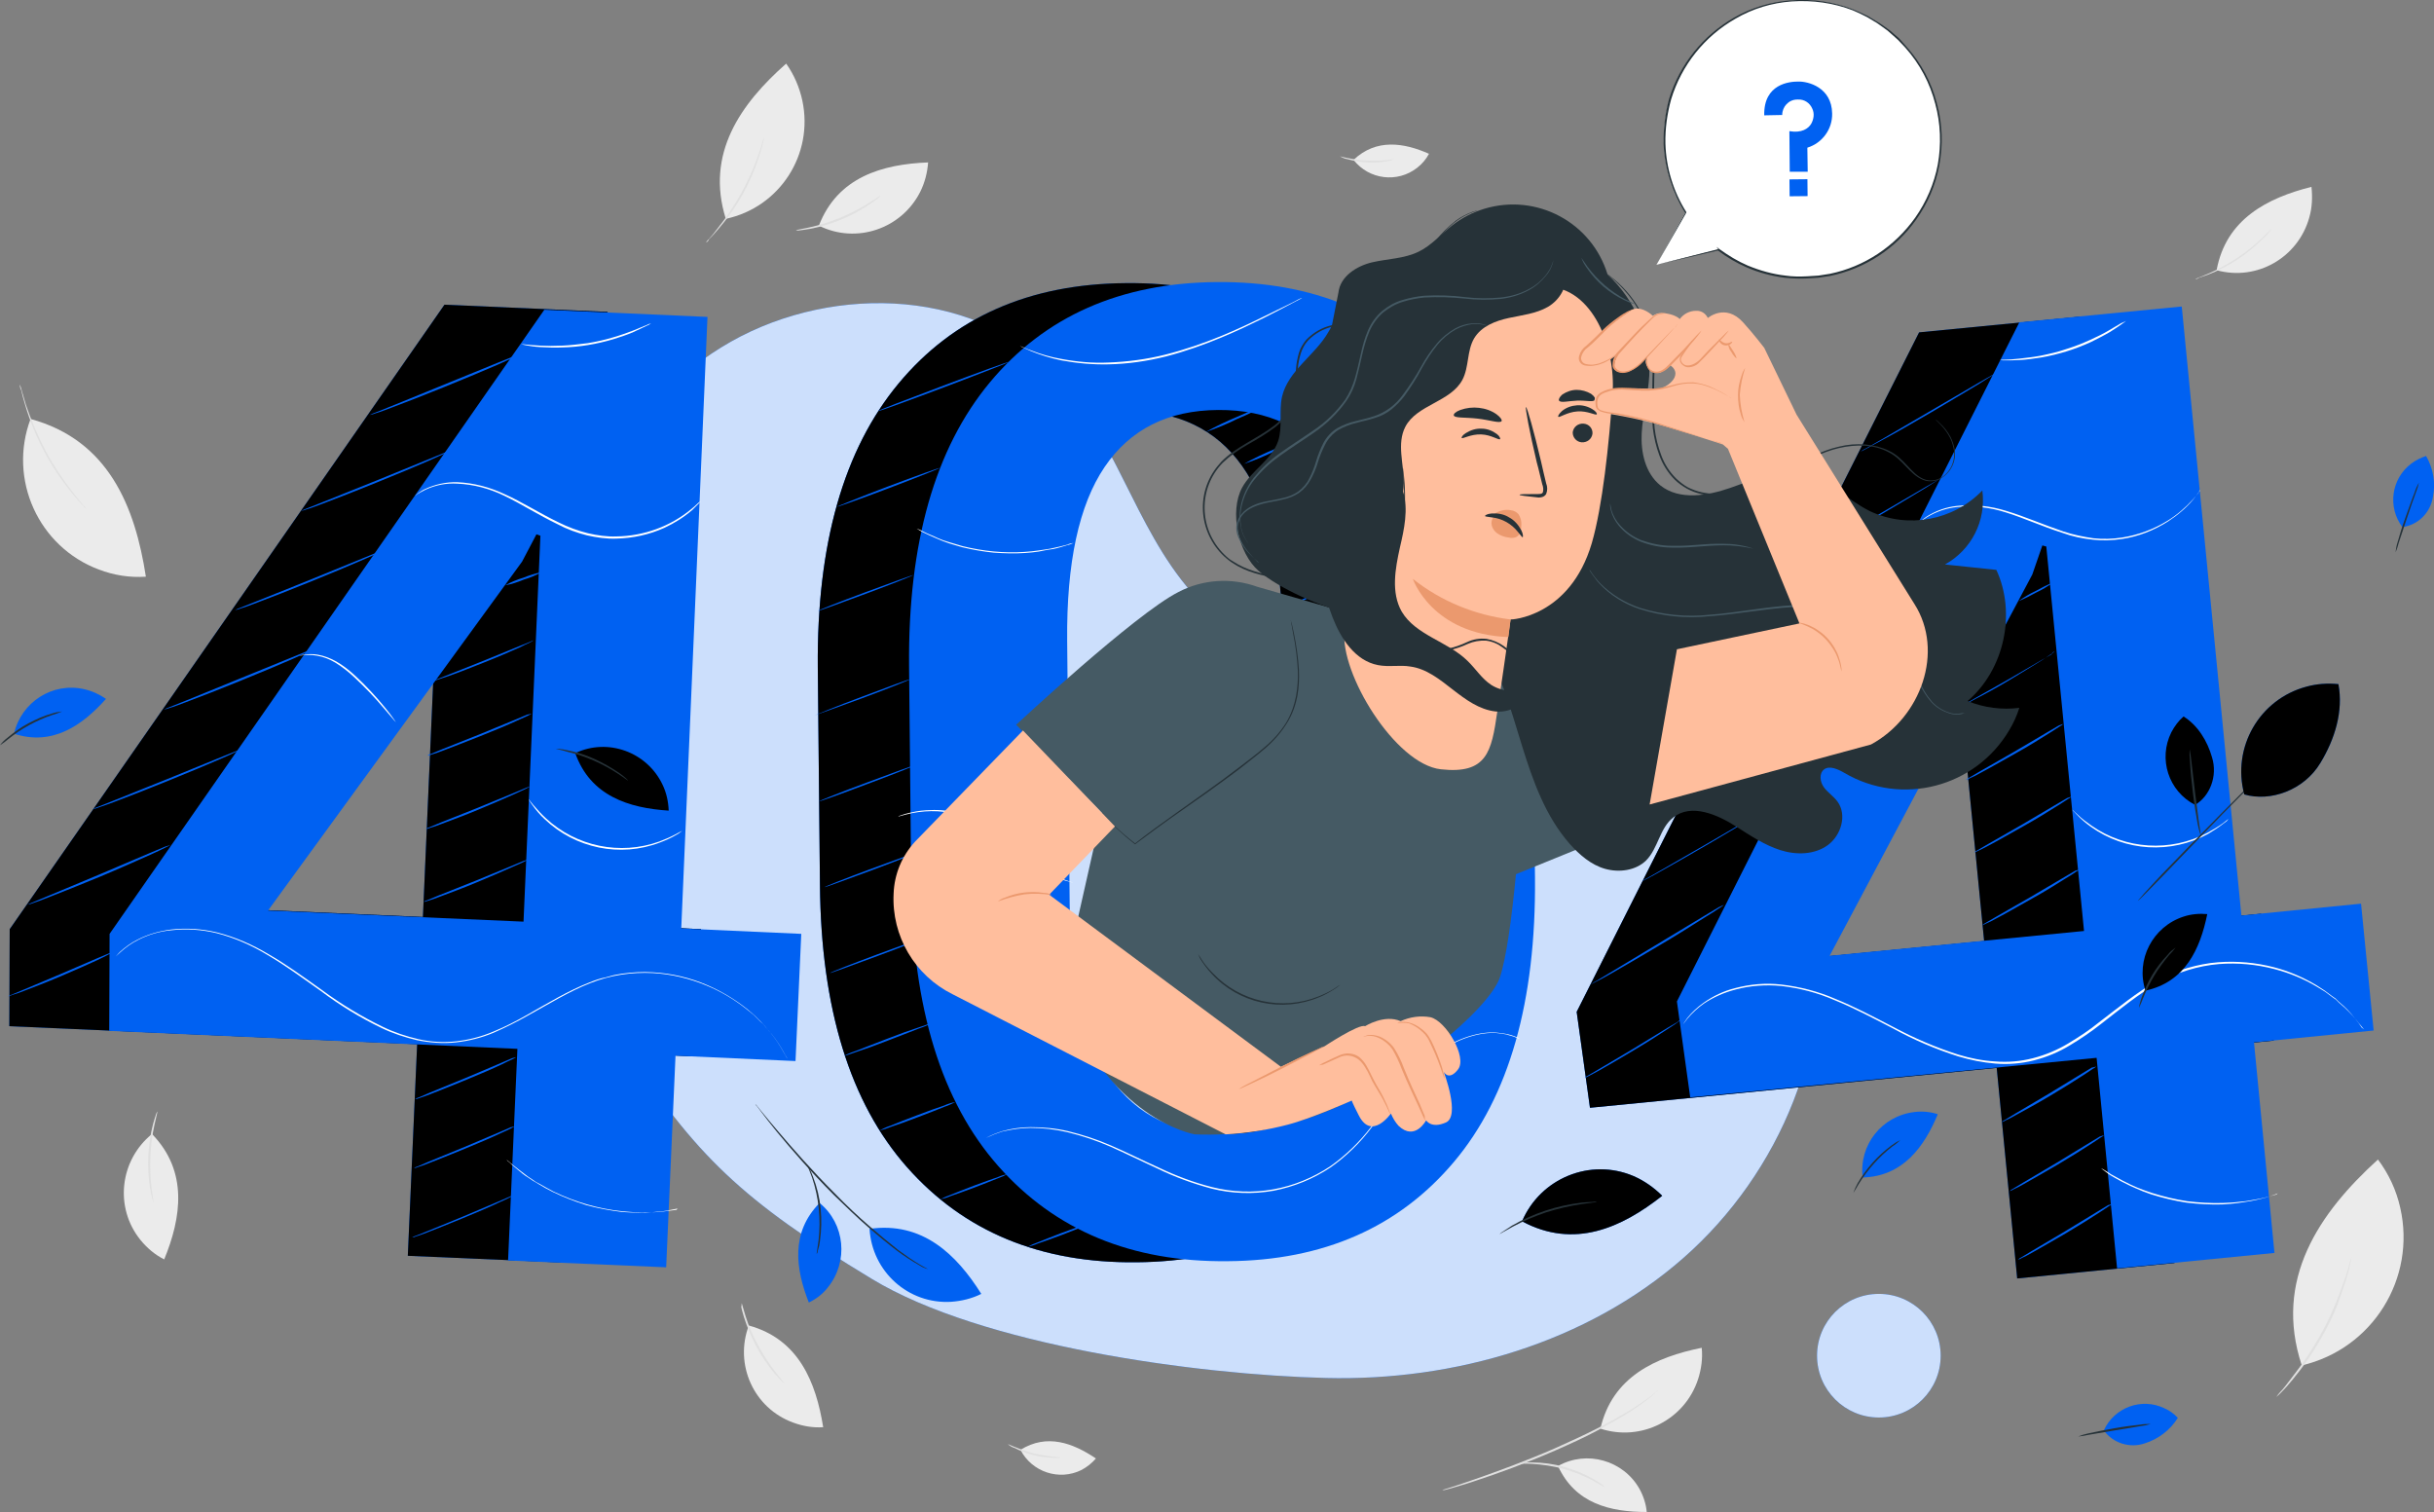 <svg version="1.1" id="Layer_1" xmlns="http://www.w3.org/2000/svg" x="0" y="0" viewBox="0 0 677.4 420.8" xml:space="preserve"><rect x="0" y="0" width="677.4" height="420.8" fill="#808080" stroke="none"/><style>.st0{fill:#ebebeb}.st1{fill:#e0e0e0}.st2{fill:#0061f2}.st4{fill:#fff}.st7{fill:#455a64}.st8{fill:#263238}.st9{fill:#ffbe9d}.st10{fill:#eb996e}</style><g id="background-complete--inject-2"><path class="st0" d="M433.6 408c8-4.5 18.2-1.6 22.7 6.4 1.1 2 1.8 4.2 2 6.4-10.1 0-19.9-2.3-24.7-12.8m11.8-10.4c11.3 3.7 23.5-2.4 27.2-13.8.9-2.8 1.3-5.8 1-8.7-12.9 2.6-24.9 8.1-28.2 22.5"/><path class="st1" d="M401.4 414.7c.2-.1.4-.2.6-.2l1.9-.6c1.6-.5 3.9-1.3 6.8-2.3 5.7-2 13.5-4.8 22-8.5 4.2-1.9 8.2-3.7 11.7-5.5s6.7-3.6 9.2-5.1c2-1.2 4-2.6 5.9-4 1.3-1 2-1.7 2-1.7-.1.2-.3.4-.5.5-.5.5-.9.9-1.4 1.3-1.8 1.5-3.8 2.9-5.8 4.2-2.5 1.6-5.7 3.4-9.2 5.3s-7.5 3.7-11.8 5.6c-8.5 3.7-16.3 6.5-22.1 8.4-2.9 1-5.2 1.6-6.8 2.1l-1.9.5h-.6z"/><path class="st1" d="M446.6 413.9c0 .1-1.2-.7-3.2-1.8-2.6-1.4-5.4-2.5-8.3-3.3-2.9-.8-5.8-1.2-8.8-1.4-2.3-.1-3.7 0-3.7-.1.3-.1.7-.1 1-.2.9-.1 1.8-.1 2.7-.1 6.1 0 12 1.7 17.3 4.7.8.5 1.6 1 2.3 1.5.3.2.5.4.7.7z"/><path class="st0" d="M208.4 368.9c-4.1 10.9 1.4 23 12.3 27 2.7 1 5.5 1.5 8.4 1.3-2-12.5-6.8-24.5-20.7-28.3"/><path class="st1" d="M206.4 362.7c.1 0 .4 1.4 1.1 3.6.9 2.9 2.1 5.6 3.6 8.3 1.4 2.6 3.1 5.2 4.9 7.5 1.4 1.8 2.4 2.9 2.3 2.9-.3-.2-.5-.4-.8-.7-.5-.5-1.1-1.1-1.9-2-3.9-4.7-6.8-10.1-8.6-15.9-.3-1.1-.6-2-.7-2.7.1-.3.1-.6.1-1z"/><path class="st0" d="M8.5 116.6c-6.3 16.8 2.2 35.6 19 41.9 4.2 1.6 8.6 2.3 13.1 2-3-19.5-10.4-38-32.1-43.9"/><path class="st1" d="M5.5 107c.2.5.4 1 .5 1.5.3 1 .7 2.4 1.2 4.1 1.5 4.4 3.3 8.7 5.5 12.9 2.2 4.1 4.8 8 7.7 11.7 1.1 1.4 2 2.5 2.7 3.3.4.4.7.8 1 1.2-.4-.3-.8-.7-1.1-1.1-.7-.7-1.7-1.8-2.8-3.2-6-7.2-10.5-15.6-13.2-24.7-.5-1.7-.9-3.1-1.1-4.1-.3-.5-.4-1.1-.4-1.6z"/><path class="st0" d="M42.3 315.6c-9 7.3-10.5 20.5-3.2 29.5 1.8 2.2 4 4.1 6.6 5.4 4.8-11.7 6.7-24.5-3.4-34.9"/><path class="st1" d="M43.8 309.3c.1 0-.3 1.4-.8 3.7-1.3 5.9-1.5 12-.8 17.9.3 2.3.6 3.7.5 3.7-.1-.3-.2-.7-.3-1-.2-.6-.4-1.5-.6-2.7-1-6-.7-12.2.8-18.1.3-1.1.6-2 .8-2.6.1-.3.2-.6.4-.9z"/><path class="st0" d="M227.9 62.8c10.4 5.2 23 .9 28.2-9.4 1.3-2.6 2-5.4 2.2-8.2-12.8.5-25.2 4.1-30.4 17.6"/><path class="st1" d="M221.5 64.1c0-.1 1.4-.3 3.7-.8 5.9-1.3 11.5-3.6 16.6-6.8 2-1.2 3.1-2.1 3.2-2-.2.3-.5.5-.7.7-.5.4-1.3 1-2.2 1.6-5 3.4-10.7 5.8-16.7 6.9-1.1.2-2.1.3-2.7.4-.5.1-.8.1-1.2 0z"/><path class="st0" d="M202 60.9c15-3.2 24.5-17.9 21.3-32.9-.8-3.7-2.3-7.2-4.5-10.3-12.7 11.2-22.5 25.1-16.8 43.2"/><path class="st1" d="M196.5 67.5c.2-.4.5-.7.8-1 .6-.6 1.4-1.6 2.3-2.8 5-6.2 8.9-13.2 11.5-20.7.5-1.4.9-2.6 1.1-3.4.1-.4.2-.9.4-1.3 0 .4-.1.9-.2 1.3-.2.8-.5 2-1 3.5-2.4 7.7-6.3 14.7-11.6 20.8-1 1.2-1.9 2.1-2.5 2.7-.1.4-.4.7-.8.9z"/><path class="st0" d="M284 403.5c3.2 6.2 10.8 8.7 17 5.6 1.5-.8 2.9-1.9 4-3.2-6.4-4.3-13.6-7-21-2.4"/><path class="st1" d="M280.5 401.9c2.3 1 4.7 1.9 7.2 2.6 2.5.6 5 .9 7.6 1.1-.7.2-1.5.2-2.3.1-3.7-.1-7.3-1-10.6-2.7-.7-.2-1.4-.6-1.9-1.1z"/><path class="st0" d="M376.7 44.5c4.3 5.5 12.2 6.5 17.7 2.2 1.4-1.1 2.5-2.4 3.3-3.9-7-3.1-14.7-4.3-21 1.7"/><path class="st1" d="M372.9 43.5c5 1.3 10.1 1.6 15.2.8-.7.3-1.4.5-2.2.6-3.6.6-7.4.4-10.9-.6-.7-.1-1.4-.4-2.1-.8z"/><path class="st0" d="M616.9 75.2c11.2 3.1 22.7-3.5 25.8-14.7.8-2.8.9-5.6.6-8.5-12.3 3.1-23.8 9-26.4 23.2"/><path class="st1" d="M611 77.7c0-.1 1.3-.6 3.5-1.5 5.5-2.4 10.6-5.7 15-9.9 1.7-1.6 2.7-2.7 2.7-2.6-.2.3-.4.6-.6.8-.4.5-1 1.2-1.9 2-4.3 4.3-9.4 7.7-15.1 9.9-1.1.4-2 .7-2.6.9-.4.3-.7.4-1 .4z"/><path class="st0" d="M640.6 380c19.7-4.6 31.9-24.2 27.4-43.9-1.1-4.9-3.2-9.4-6.2-13.4-16.4 14.9-29.1 33.4-21.2 57.3"/><path class="st1" d="M633.5 388.8c.3-.5.7-.9 1.1-1.4.8-.8 1.8-2.1 3-3.7s2.7-3.5 4.2-5.7 3-4.7 4.5-7.4 2.7-5.4 3.7-7.8 1.8-4.7 2.5-6.6 1.1-3.5 1.4-4.6c.1-.6.3-1.1.5-1.7-.1.6-.2 1.2-.3 1.7-.2 1.1-.6 2.7-1.2 4.6s-1.4 4.2-2.3 6.7-2.2 5.1-3.7 7.9c-1.4 2.6-2.9 5-4.5 7.4-1.5 2.2-3 4.1-4.3 5.7s-2.4 2.8-3.2 3.6c-.5.5-.9.9-1.4 1.3z"/></g><g id="Shape--inject-2"><path class="st2" d="M504.8 253.9c-6.3-35.2-36.6-66-72.3-68.9-19.5-1.6-39 4.6-58.4 2.2-16.4-2-31.5-10-42.5-22.4-16-18.2-21.4-44.1-38.4-61.4-23.3-23.9-64.1-24.3-92.5-6.7s-45.6 49.3-53.4 81.7l-.3 9.9c-1.7 33.7 7.1 72.8 26.7 102.8 19.8 30.4 32.8 43 68.9 64.8 30.6 18.6 90.6 26.7 126.4 27.6s72.6-9.8 99.5-33.4 42.7-60.9 36.3-96.2z"/><path class="st4" d="M504.8 253.9c-6.3-35.2-36.6-66-72.3-68.9-19.5-1.6-39 4.6-58.4 2.2-16.4-2-31.5-10-42.5-22.4-16-18.2-21.4-44.1-38.4-61.4-23.3-23.9-64.1-24.3-92.5-6.7s-45.6 49.3-53.4 81.7l-.3 9.9c-1.7 33.7 7.1 72.8 26.7 102.8 19.8 30.4 32.8 43 68.9 64.8 30.6 18.6 90.6 26.7 126.4 27.6s72.6-9.8 99.5-33.4 42.7-60.9 36.3-96.2z" opacity=".8"/><circle class="st2" cx="522.9" cy="377.3" r="17.2"/><circle cx="522.9" cy="377.3" r="17.2" opacity=".8" fill="#fff"/></g><g id="error-404--inject-2"><path class="st2" d="M401.8 244.6c.3 34.4-7.2 60.8-22.5 79s-36.3 27.5-63 27.7c-26.8.3-48.1-8.6-63.9-26.5-15.8-17.9-23.9-44.1-24.2-78.5l-.6-60.6c-.3-34.3 7.2-60.6 22.5-79s36.4-27.7 63.2-27.9c26.7-.3 47.9 8.6 63.7 26.7s23.9 44.2 24.2 78.5l.6 60.6zM357 177.7c-.2-21.7-4-37.7-11.3-48s-18-15.4-32-15.3c-14 .1-24.5 5.4-31.6 15.9-7.1 10.5-10.6 26.6-10.4 48.2l.7 73.6c.2 21.8 4 37.9 11.5 48.3s18.1 15.5 32.1 15.4c13.9-.1 24.4-5.4 31.5-15.9 7.1-10.5 10.5-26.7 10.3-48.6l-.8-73.6z"/><path d="M401.8 244.6c.3 34.4-7.2 60.8-22.5 79s-36.3 27.5-63 27.7c-26.8.3-48.1-8.6-63.9-26.5-15.8-17.9-23.9-44.1-24.2-78.5l-.6-60.6c-.3-34.3 7.2-60.6 22.5-79s36.4-27.7 63.2-27.9c26.7-.3 47.9 8.6 63.7 26.7s23.9 44.2 24.2 78.5l.6 60.6zM357 177.7c-.2-21.7-4-37.7-11.3-48s-18-15.4-32-15.3c-14 .1-24.5 5.4-31.6 15.9-7.1 10.5-10.6 26.6-10.4 48.2l.7 73.6c.2 21.8 4 37.9 11.5 48.3s18.1 15.5 32.1 15.4c13.9-.1 24.4-5.4 31.5-15.9 7.1-10.5 10.5-26.7 10.3-48.6l-.8-73.6z"/><path class="st2" d="M427.2 244.3c.3 34.4-7.2 60.8-22.5 79-15.3 18.2-36.3 27.5-63 27.7-26.8.3-48.1-8.6-63.9-26.5-15.8-17.9-23.8-44-24.2-78.5l-.6-60.6c-.3-34.3 7.2-60.6 22.5-79s36.4-27.7 63.2-27.9c26.7-.2 47.9 8.6 63.7 26.7s23.9 44.2 24.1 78.5l.7 60.6zm-44.8-66.9c-.2-21.7-4-37.7-11.4-48-7.4-10.3-18-15.4-32-15.3-14 .1-24.5 5.4-31.6 15.9-7.1 10.5-10.6 26.6-10.4 48.3l.7 73.6c.2 21.8 4 37.9 11.5 48.3 7.4 10.4 18.1 15.5 32.1 15.4 13.9-.1 24.4-5.4 31.5-15.9 7.1-10.5 10.5-26.7 10.3-48.6l-.7-73.7z"/><path class="st2" d="M253.2 189.1c0 .1-5.9 2.5-13.2 5.2s-13.3 4.8-13.3 4.8 5.9-2.5 13.2-5.2 13.2-5 13.3-4.8zm1.4 23.9c0 .1-5.9 2.5-13.2 5.2-7.4 2.8-13.3 4.9-13.4 4.8s5.9-2.5 13.2-5.2 13.4-5 13.4-4.8zm1.5 23.9c0 .1-5.9 2.5-13.2 5.2s-13.3 4.9-13.4 4.8 5.9-2.5 13.2-5.2 13.4-4.9 13.4-4.8zm1.5 23.9c0 .1-5.9 2.5-13.2 5.2s-13.3 4.9-13.4 4.8 5.9-2.5 13.2-5.2 13.3-4.9 13.4-4.8zm1.5 24c-.3.2-.6.3-.9.5-.6.3-1.5.6-2.6 1-2.2.9-5.2 2-8.5 3.3s-6.4 2.4-8.6 3.1c-1.1.4-2 .7-2.6.9-.3.1-.7.2-1 .3.3-.2.6-.3.9-.5.6-.3 1.5-.6 2.6-1 2.2-.9 5.2-2 8.5-3.3s6.4-2.4 8.6-3.1c1.1-.4 2-.7 2.6-.9.3-.2.6-.3 1-.3zm6.8 21.9c-1 .5-2 1-3 1.3-1.9.8-4.5 1.8-7.4 2.9s-5.6 2.1-7.5 2.7c-1 .4-2.1.8-3.2 1 1-.5 2-1 3-1.3 1.9-.8 4.5-1.8 7.4-2.9s5.6-2.1 7.5-2.7c1.1-.5 2.1-.8 3.2-1zm14.6 20c-.9.5-1.8.9-2.7 1.2-1.7.7-4 1.6-6.6 2.6s-5 1.8-6.7 2.4c-.9.4-1.9.7-2.8.9.9-.5 1.8-.9 2.7-1.2 1.7-.7 4-1.6 6.6-2.6s5-1.8 6.7-2.4c.9-.4 1.9-.7 2.8-.9zm24.3 13.2c-.9.5-1.8.9-2.7 1.2-1.7.7-4 1.6-6.6 2.6s-5 1.8-6.7 2.4c-.9.4-1.9.7-2.8.9.9-.5 1.8-.9 2.7-1.2 1.7-.7 4-1.6 6.6-2.6s5-1.8 6.7-2.4c.9-.4 1.9-.7 2.8-.9zm73.3-51.1c.1.1-7.5 3.7-17 7.9s-17.1 7.6-17.2 7.4 7.5-3.7 17-7.9 17.2-7.5 17.2-7.4zm5-20.5c.1.1-6.2 3.1-14 6.6s-14.1 6.2-14.2 6.1 6.2-3.1 14-6.6 14.2-6.2 14.2-6.1zm2.3-23c.1.1-6.2 3.1-14 6.6s-14.1 6.2-14.2 6.1 6.2-3.1 14-6.6 14.2-6.3 14.2-6.1zm2.3-23c.1.1-6.2 3.1-14 6.6s-14.1 6.2-14.2 6.1 6.2-3.1 14-6.6 14.1-6.3 14.2-6.1zm2.3-23.1c0 .1-6.2 3.1-14 6.6s-14.1 6.2-14.2 6.1 6.2-3.1 14-6.6 14.2-6.2 14.2-6.1zm-4.6-20.5c.1.1-6.2 3.1-14 6.6s-14.1 6.2-14.2 6.1 6.2-3.1 14-6.6 14.2-6.2 14.2-6.1zm0-22c.1.1-6.2 3.1-14 6.6s-14.1 6.2-14.2 6.1 6.2-3.1 14-6.6 14.2-6.3 14.2-6.1zm-2.3-20.8c.1.1-6.2 3.1-14 6.6s-14.1 6.2-14.2 6.1 6.2-3.1 14-6.6 14.2-6.3 14.2-6.1zm-19.7-14.5c-2.7 1.5-5.6 2.9-8.5 4.1-2.8 1.4-5.7 2.6-8.7 3.6 2.7-1.5 5.6-2.9 8.5-4.1 2.8-1.4 5.7-2.6 8.7-3.6zm-10.6-8.9c-2.7 1.5-5.6 2.9-8.5 4.1-2.8 1.4-5.7 2.6-8.7 3.6 2.7-1.5 5.6-2.9 8.5-4.1 2.9-1.3 5.8-2.6 8.7-3.6zM254.3 160c0 .1-5.9 2.5-13.2 5.2s-13.3 4.9-13.4 4.8 5.9-2.5 13.2-5.2 13.4-4.9 13.4-4.8zm7.3-29.8c.1.1-6.4 2.7-14.3 5.7s-14.5 5.3-14.5 5.2 6.4-2.7 14.3-5.7 14.5-5.3 14.5-5.2zm19.3-29.5c0 .1-8.1 3.3-18.2 7.1s-18.3 6.8-18.3 6.6 8.1-3.3 18.2-7.1 18.3-6.8 18.3-6.6z"/><path class="st4" d="M422.9 289.1l-.4-.1-1.2-.5c-.5-.2-1.2-.3-2-.6-.9-.2-1.9-.3-2.8-.4-4.3-.3-10.7 1.3-16.9 5.9-3.4 2.5-6.4 5.5-8.9 8.8-2.9 3.5-5.7 7.5-8.9 11.5-3.2 4.3-7.1 8.1-11.5 11.2-4.8 3.2-10.2 5.4-15.9 6.5-5.7 1-11.6.8-17.2-.6-5.2-1.4-10.2-3.2-15.1-5.6-4.6-2.1-9-4.3-13.1-6.1-3.9-1.7-7.8-3-11.9-4-3.4-.8-6.8-1.2-10.3-1.2-2.6 0-5.2.4-7.8 1-1.6.5-3.1 1.1-4.6 1.8l-1.1.6c-.1.1-.3.1-.4.2l.4-.2 1.1-.6c1.5-.8 3-1.4 4.6-1.9 2.5-.7 5.2-1.1 7.8-1.1 3.5 0 7 .3 10.4 1.1 4.1 1 8.1 2.3 12 4 4.2 1.8 8.5 4 13.2 6.1 4.8 2.3 9.8 4.2 15 5.5 5.6 1.4 11.4 1.6 17 .6s11-3.2 15.8-6.4c4.4-3.1 8.2-6.8 11.4-11 3.2-4 6-7.9 8.9-11.5 2.6-3.3 5.6-6.3 9-8.9 6.3-4.6 12.8-6.2 17.1-5.8 1 .1 1.9.2 2.9.4.8.2 1.5.4 2 .6l1.2.5.2.2zm6.3-66.7s-.7.1-2 .5c-1.7.6-3.4 1.5-4.8 2.6-1.9 1.3-4 3.2-6.4 5.1-2.7 2.1-5.5 3.8-8.6 5.3-5.5 2.7-11.5 4.2-17.7 4.6-1.2.1-2.2.1-3.2.1s-1.7-.1-2.4-.1l-1.5-.1c-.2 0-.3 0-.5-.1h4.4c.9 0 2 0 3.1-.2 6.1-.5 12-2.1 17.5-4.7 3-1.4 5.9-3.2 8.5-5.2 2.4-1.9 4.5-3.7 6.5-5 1.5-1.1 3.2-1.9 5-2.5l1.5-.3h.6zm-130.6 23.2c-.2 0-.4 0-.5-.1-.4-.1-.9-.2-1.6-.4-1.9-.6-3.7-1.3-5.4-2.4-2.5-1.5-4.8-3.2-7-5.1-2.5-2.1-5.2-4.5-8.3-6.6-2.9-2-6.1-3.5-9.5-4.4-4.7-1.2-9.6-1.1-14.2.1-1.3.3-2 .6-2.1.5.2-.1.3-.2.5-.2.3-.1.8-.3 1.5-.5 1.9-.5 3.8-.9 5.8-1 2.9-.2 5.8 0 8.6.7 3.5.8 6.8 2.3 9.7 4.4 3.1 2.1 5.8 4.5 8.3 6.6 2.2 1.9 4.5 3.6 6.9 5.2 1.6 1 3.4 1.8 5.2 2.5.8.3 1.5.5 2.1.7zm.2-94.5c-.5.2-1.1.5-1.7.6-.7.2-1.3.4-2 .6-.8.2-1.7.5-2.7.6s-2.1.4-3.3.6-2.5.3-3.8.4c-2.9.2-5.9.1-8.8-.1-2.9-.3-5.8-.8-8.7-1.5-1.3-.4-2.5-.7-3.7-1.1s-2.2-.8-3.1-1.2-1.8-.8-2.5-1.1-1.4-.7-1.9-.9l-1.5-.9c.6.2 1.1.4 1.6.7.5.2 1.1.6 1.9.9s1.6.7 2.5 1.1 2 .8 3.1 1.1 2.4.7 3.7 1.1c5.7 1.4 11.5 2 17.3 1.6 1.3-.1 2.6-.2 3.8-.4s2.3-.3 3.3-.5 1.9-.4 2.7-.6 1.5-.4 2-.5c.6-.3 1.2-.4 1.8-.5zm124.8-.3c-.1-.1-.3-.1-.4-.2l-1.2-.7c-.6-.4-1.2-.7-1.9-1-.8-.4-1.7-.8-2.5-1.2l-1.5-.6c-.5-.2-1.1-.4-1.7-.6-1.1-.4-2.4-.7-3.7-1.1-5.8-1.3-11.8-1.4-17.7-.1-1.3.3-2.5.6-3.8 1-.6.2-1.1.3-1.7.5l-1.5.6c-.9.3-1.7.7-2.5 1.1-.6.3-1.3.6-1.9 1l-1.2.6c-.3.1-.4.2-.4.2.1-.1.2-.2.4-.3l1.1-.7c.6-.4 1.2-.7 1.9-1.1.8-.5 1.7-.9 2.5-1.2l1.5-.6c.5-.2 1.1-.4 1.7-.6 1.2-.4 2.5-.8 3.8-1.1 5.9-1.3 12-1.2 17.9.2 1.3.4 2.6.7 3.8 1.1.6.2 1.1.4 1.7.6l1.5.7c.9.4 1.7.8 2.5 1.3.6.3 1.2.7 1.8 1.1l1.1.8c.3.2.4.3.4.3zm-61.2-67.9c-.2.2-.5.3-.7.4l-2.1 1.1c-1.9 1-4.5 2.4-7.9 4.1-6.7 3.3-16.1 7.8-27.2 10.7-5.2 1.3-10.6 2.1-16 2.2-4.4.1-8.8-.3-13.1-1.1-2.9-.6-5.8-1.5-8.5-2.6-1-.4-1.7-.8-2.2-1-.3-.1-.5-.2-.8-.4.3.1.5.2.8.3.5.2 1.2.6 2.2.9 2.8 1.1 5.6 1.9 8.5 2.4 4.3.8 8.7 1.2 13 1 5.4-.2 10.7-.9 15.9-2.2 11.1-2.8 20.5-7.2 27.2-10.5l8-3.9 2.1-1.1c.3-.1.6-.2.8-.3z"/><path class="st2" d="M161.7 257.1l33.4 1.5-1.6 35.4-33.4-1.5-2.6 58.9-44-1.9 2.6-58.9-113.5-5 .1-27 121-173.8 45.4 2-7.4 170.3zm-115-5l71 3.1 4.7-107.4-1.1-.4-4 7.6-70.6 97.1z"/><path d="M161.7 257.1l33.4 1.5-1.6 35.4-33.4-1.5-2.6 58.9-44-1.9 2.6-58.9-113.5-5 .1-27 121-173.8 45.4 2-7.4 170.3zm-115-5l71 3.1 4.7-107.4-1.1-.4-4 7.6-70.6 97.1z"/><path class="st2" d="M189.6 258.4l33.4 1.5-1.6 35.4-33.4-1.5-2.6 58.9-44-1.9 2.6-58.9-113.6-5 .1-27 121-173.7 45.4 2-7.3 170.2zm-115-5l71.1 3.1 4.7-107.4-1.1-.4-4 7.6-70.7 97.1z"/><path class="st2" d="M31.2 265.1c-.3.2-.7.4-1.1.6-.7.4-1.8.9-3 1.5-2.6 1.2-6.2 2.8-10.2 4.5s-7.7 3.1-10.3 4.1c-1.3.5-2.4.9-3.2 1.1-.4.2-.8.3-1.2.4.4-.2.7-.4 1.1-.5l3.1-1.3 10.2-4.3 10.2-4.4 3.1-1.3c.5-.2.9-.4 1.3-.4zm16.3-30c-.5.3-1 .6-1.5.8-1 .5-2.4 1.2-4.2 2-3.6 1.6-8.5 3.8-14 6.1s-10.6 4.3-14.2 5.7c-1.8.7-3.3 1.3-4.3 1.6-.5.2-1.1.4-1.6.5.5-.3 1-.5 1.5-.7l4.3-1.8 14.1-5.9 14.1-6 4.3-1.8c.4-.1 1-.3 1.5-.5zm19.9-26.7c-.5.3-1 .6-1.6.8-1 .5-2.5 1.2-4.4 2-3.7 1.6-8.9 3.8-14.6 6.1s-11 4.4-14.8 5.8c-1.9.7-3.5 1.3-4.5 1.6-.5.2-1.1.4-1.7.5.5-.3 1.1-.5 1.6-.7l4.5-1.8 14.7-5.9 14.7-6 4.5-1.8c.4-.2 1-.4 1.6-.6zm79.6 30.8c-.3.2-.7.4-1.1.6-.7.4-1.8.8-3.1 1.4-2.6 1.2-6.2 2.7-10.2 4.4s-7.7 3-10.3 4c-1.3.5-2.4.9-3.2 1.1-.4.1-.8.3-1.2.3.3-.2.7-.4 1.1-.5l3.1-1.3 10.3-4.1 10.2-4.2 3.1-1.3c.5-.1.9-.3 1.3-.4zm-3.3 55c-.3.2-.7.4-1.1.6-.7.3-1.7.8-2.9 1.4-2.5 1.2-6 2.7-9.9 4.3s-7.4 3-10 4c-1.3.5-2.4.9-3.1 1.1-.4.2-.8.3-1.2.3.3-.2.7-.4 1.1-.5l3-1.3 10-4.1 9.9-4.2 3-1.3c.5-.1.8-.2 1.2-.3zm-.4 19.2c-.3.2-.6.4-1 .6-.7.4-1.7.8-3 1.4-2.5 1.2-6 2.7-9.9 4.3s-7.4 3-10 4c-1.3.5-2.3.9-3.1 1.1-.4.2-.8.3-1.1.3.3-.2.7-.4 1.1-.5l3-1.3 10-4.1 9.9-4.2 3-1.3c.3 0 .7-.2 1.1-.3zm-.5 19.3c-.3.2-.6.4-1 .6-.7.4-1.7.8-3 1.4-2.5 1.2-6 2.7-9.9 4.3s-7.4 3-10 4c-1.3.5-2.4.9-3.1 1.1-.4.2-.8.3-1.1.3.3-.2.7-.4 1.1-.5l3-1.2 10-4.1 9.9-4.2 3-1.3c.4-.2.7-.3 1.1-.4zm4.7-113.8c-.3.2-.7.4-1.1.6-.7.4-1.8.8-3 1.4-2.6 1.2-6.2 2.7-10.2 4.4s-7.7 3-10.3 4c-1.3.5-2.4.9-3.2 1.1-.4.2-.8.3-1.2.3.3-.2.7-.4 1.1-.5l3.1-1.3 10.3-4.1 10.2-4.2 3.1-1.3c.4-.2.8-.3 1.2-.4zm.5-20.3c-.3.2-.7.4-1.1.6-.7.3-1.8.8-3.1 1.4-2.6 1.2-6.2 2.7-10.2 4.3s-7.7 3-10.3 4c-1.3.5-2.4.9-3.2 1.1-.4.2-.8.3-1.2.3.3-.2.7-.4 1.1-.5l3.1-1.3 10.3-4.1 10.2-4.2 3.1-1.3c.5-.1.9-.2 1.3-.3zm.5-20.4c-.3.2-.6.4-1 .6-.7.3-1.7.8-2.9 1.4-2.5 1.1-5.9 2.6-9.7 4.1s-7.3 2.9-9.9 3.8c-1.3.4-2.3.8-3 1-.4.1-.7.3-1.1.3.3-.2.7-.4 1.1-.5l3-1.2 9.8-3.9 9.8-4 3-1.2c.3-.2.6-.3.9-.4zm2.3-19c-1.6.9-3.3 1.6-5 2.1-1.7.7-3.4 1.3-5.2 1.6 1.6-.9 3.3-1.6 5-2.1 1.7-.7 3.4-1.2 5.2-1.6zm-63.6 21.5c-.5.3-1 .6-1.6.8-1 .5-2.5 1.1-4.4 2-3.7 1.6-8.9 3.8-14.6 6.1s-11 4.4-14.8 5.8c-1.9.7-3.4 1.3-4.5 1.6-.6.2-1.1.4-1.7.5.5-.3 1.1-.5 1.6-.7l4.5-1.8 14.7-6 14.7-6 4.4-1.8c.6-.1 1.1-.3 1.7-.5zM107 153c-.5.3-1 .6-1.6.8-1 .5-2.5 1.2-4.4 2-3.7 1.6-8.9 3.8-14.6 6.1-5.7 2.3-11 4.4-14.8 5.8-1.9.7-3.4 1.3-4.5 1.6-.5.2-1.1.4-1.7.5.5-.3 1.1-.5 1.6-.7l4.5-1.8 14.7-5.9 14.7-6 4.4-1.8c.6-.2 1.2-.4 1.7-.6zm18.4-27.6c-.5.3-1 .6-1.6.8-1 .5-2.5 1.1-4.4 2-3.7 1.6-8.9 3.8-14.6 6.1s-11 4.4-14.8 5.8c-1.9.7-3.4 1.3-4.5 1.6-.6.2-1.1.4-1.7.5.5-.3 1.1-.5 1.6-.7l4.5-1.8 14.7-5.9 14.7-6 4.4-1.8c.5-.3 1.1-.5 1.7-.6zm19.1-26.7c-.5.3-1 .6-1.6.8-1 .5-2.5 1.1-4.4 2-3.7 1.6-8.9 3.8-14.6 6.1s-11 4.4-14.8 5.8c-1.9.7-3.4 1.3-4.5 1.6-.5.2-1.1.4-1.7.5.5-.3 1.1-.5 1.6-.7l4.5-1.8 14.7-6 14.7-6 4.5-1.8c.4-.1 1-.3 1.6-.5z"/><path class="st4" d="M195.1 139.4c-.2.2-.4.5-.6.7l-1.8 1.8c-2.3 2-5 3.7-7.8 5-4.2 1.9-8.8 2.9-13.4 3-2.7.1-5.4-.3-8.1-.9-2.8-.7-5.6-1.7-8.2-3.1-5.4-2.6-10.2-5.7-14.8-7.9-4.1-2-8.5-3.2-13.1-3.4-3.1-.2-6.1.4-8.9 1.7-.8.4-1.5.8-2.2 1.2-.2.2-.5.3-.7.5.2-.2.4-.4.7-.6.7-.5 1.4-1 2.1-1.3 2.8-1.3 5.9-2 9-1.9 4.6.2 9.1 1.4 13.3 3.4 4.7 2.1 9.5 5.2 14.9 7.8 2.6 1.3 5.3 2.3 8.1 3 2.6.6 5.3 1 7.9.9 7.7-.1 15.1-2.8 21-7.7.9-.7 1.4-1.3 1.9-1.7.2-.1.4-.3.7-.5zM181.2 90c-.4.3-.8.5-1.3.7-.8.4-2.1 1-3.6 1.7-1.8.8-3.7 1.4-5.6 2-4.7 1.4-9.5 2.2-14.3 2.3-2 .1-4 0-6-.1-1.7-.1-3-.3-4-.5-.5-.1-1-.2-1.4-.3.5 0 1 0 1.5.1.9.1 2.3.2 4 .3s3.7.1 5.9 0c2.4-.1 4.8-.4 7.2-.7 2.4-.4 4.7-.9 7-1.6 2.1-.6 4-1.3 5.6-1.9s2.8-1.2 3.7-1.5c.3-.2.8-.4 1.3-.5zm-71 111c-.3-.3-.6-.6-.9-1l-2.4-2.8c-2.6-3.1-5.4-6-8.4-8.8-1.6-1.5-3.4-2.9-5.2-4-1.5-.9-3.2-1.6-5-1.9-1.6-.3-3.3-.3-4.9 0 0 0 .1-.1.3-.1.3-.1.7-.2 1-.2 1.2-.2 2.5-.2 3.7 0 1.8.3 3.6 1 5.2 1.9 1.9 1.1 3.7 2.5 5.4 4.1 3 2.8 5.7 5.7 8.3 8.9 1 1.2 1.7 2.2 2.2 2.9.2.3.4.6.7 1zm79.7 30.2s-.1.1-.4.3-.6.5-1.2.8c-1.5.9-3.1 1.6-4.7 2.2-11 4.2-23.5 1.6-32-6.5-1.3-1.2-2.4-2.5-3.4-3.9-.4-.5-.6-.9-.8-1.2s-.3-.4-.2-.4l1.2 1.5c1.1 1.3 2.3 2.6 3.5 3.7 8.5 7.9 20.7 10.4 31.6 6.5 1.6-.6 3.2-1.3 4.7-2.1.5-.3 1.1-.6 1.7-.9zm29.2 63.4s-.1-.1-.3-.5-.5-.8-.8-1.4c-1-1.8-2.1-3.5-3.4-5.1l-1.4-1.6-.7-.9-.9-.8-1.8-1.8-2.1-1.7c-3.4-2.7-7.1-4.9-11-6.5-4.8-2-9.8-3.2-15-3.5-5.9-.3-11.9.6-17.4 2.8-5.9 2.3-11.5 5.8-17.5 9.1-3 1.7-6.2 3.3-9.4 4.7-3.3 1.4-6.9 2.3-10.5 2.7-3.6.4-7.2.1-10.8-.6-3.4-.8-6.8-1.9-9.9-3.4-6-2.9-11.6-6.3-16.9-10.3-5.1-3.6-10-7.2-14.8-10-4.4-2.7-9.2-4.8-14.2-6.1-4.2-1-8.5-1.3-12.7-.8-3.2.3-6.3 1.2-9.2 2.7-1.8.9-3.5 2.1-5 3.5l-1.2 1.1-.4.4.4-.4 1.1-1.2c1.5-1.4 3.2-2.6 5-3.5 2.9-1.5 6.1-2.4 9.3-2.8 4.3-.5 8.6-.2 12.8.8 5.1 1.3 9.9 3.4 14.4 6.1 4.9 2.8 9.7 6.3 14.9 10 5.3 3.9 10.9 7.3 16.9 10.2 3.1 1.5 6.4 2.6 9.8 3.4 3.5.8 7.1 1 10.6.6s7-1.3 10.3-2.7c3.2-1.3 6.3-2.9 9.3-4.6 6-3.4 11.6-6.8 17.5-9.1 1.5-.6 2.9-1.1 4.5-1.4.8-.2 1.5-.4 2.2-.6l2.2-.4c2.9-.4 5.8-.6 8.7-.4 5.2.3 10.4 1.5 15.2 3.6 3.9 1.7 7.6 3.9 11 6.6l2.1 1.8 1.8 1.8.8.8c.2.3.5.6.7.9.5.6.9 1.1 1.4 1.6 1.3 1.6 2.4 3.3 3.4 5.1.3.6.6 1.1.8 1.4l.2.4zm-30.3 41.7c-.2.1-.3.1-.5.1l-1.5.3c-.8.2-1.6.3-2.4.4-.9.1-2 .2-3.1.3l-1.8.1h-2c-1.4 0-2.8-.1-4.4-.2-3.3-.4-6.6-1-9.9-1.9-3.2-1-6.3-2.2-9.4-3.7-1.4-.7-2.7-1.4-3.8-2.1-.6-.4-1.2-.7-1.7-1l-1.5-1c-1-.6-1.8-1.3-2.5-1.9l-1.8-1.5c-.4-.4-.8-.8-1.1-1-.1-.1-.3-.2-.4-.4.2.1.3.2.4.3l1.2 1c.5.4 1.1.9 1.9 1.5s1.6 1.2 2.5 1.9l1.5 1c.5.4 1.1.7 1.7 1 1.2.7 2.5 1.4 3.8 2.1 6 2.9 12.4 4.8 19.1 5.5 1.5.1 3 .3 4.4.3.7 0 1.3.1 2 0h1.8c1.2 0 2.2-.1 3.1-.2s1.7-.2 2.4-.3l1.5-.2c.2-.3.4-.4.5-.4z"/><path class="st2" d="M596 257.5l33.3-3.2 3.5 35.3-33.3 3.3 5.7 58.6-43.8 4.3-5.7-58.6-113.2 11.1-3.7-26.7 95.3-189.1 45.2-4.4L596 257.5zm-114.6 11.3l70.8-6.9-10.5-107-1.1-.2-2.9 8.1-56.3 106z"/><path d="M596 257.5l33.3-3.2 3.5 35.3-33.3 3.3 5.7 58.6-43.8 4.3-5.7-58.6-113.2 11.1-3.7-26.7 95.3-189.1 45.2-4.4L596 257.5zm-114.6 11.3l70.8-6.9-10.5-107-1.1-.2-2.9 8.1-56.3 106z"/><path class="st2" d="M623.8 254.8l33.3-3.3 3.5 35.3-33.3 3.3 5.7 58.6-43.8 4.3-5.7-58.6-113.1 11-3.7-26.7 95.3-189 45.2-4.4 16.6 169.5zM509.2 266l70.8-6.9-10.5-107-1.1-.3-2.8 8.1L509.2 266z"/><path class="st2" d="M467.9 283.7c-.3.3-.6.5-1 .8-.6.5-1.6 1.1-2.8 1.9-2.4 1.6-5.7 3.7-9.4 5.9s-7.1 4.2-9.6 5.6c-1.2.7-2.3 1.2-3 1.6-.4.2-.7.4-1.1.5.3-.3.6-.5 1-.7l2.9-1.7 9.6-5.7 9.5-5.8 2.9-1.7c.2-.3.6-.5 1-.7zm11.9-31.9c-.4.4-.9.7-1.4 1-.9.6-2.2 1.5-3.9 2.5-3.3 2.1-7.9 5-13 8s-9.8 5.8-13.2 7.7c-1.7 1-3.1 1.7-4.1 2.2-.5.3-1 .5-1.5.8.5-.3.9-.7 1.4-.9l4-2.4 13.1-7.9 13.1-7.9 4-2.4c.5-.2 1-.5 1.5-.7zm15.9-29.2c-.5.4-.9.7-1.5 1-1 .6-2.3 1.5-4.1 2.6-3.5 2.1-8.3 5-13.6 8.1s-10.2 5.9-13.8 7.9c-1.8 1-3.2 1.8-4.2 2.3-.5.3-1 .5-1.6.8.5-.3 1-.7 1.5-.9l4.2-2.4 13.7-7.9 13.7-8 4.2-2.4c.4-.6 1-.9 1.5-1.1zm83.1 19.3c-.3.3-.6.5-1 .7-.7.5-1.6 1.1-2.8 1.8-2.4 1.5-5.7 3.6-9.5 5.7s-7.2 4.1-9.7 5.4c-1.2.7-2.3 1.2-3 1.5-.4.2-.7.4-1.1.5.3-.3.6-.5 1-.7l2.9-1.7 9.6-5.5 9.5-5.6 2.9-1.7c.5-.1.8-.2 1.2-.4zm4.6 54.9c-.3.3-.6.5-1 .7-.6.4-1.6 1.1-2.7 1.8-2.3 1.5-5.5 3.5-9.2 5.7s-7 4-9.4 5.3c-1.2.7-2.2 1.2-2.9 1.5-.3.2-.7.4-1.1.5.3-.3.6-.5 1-.7l2.8-1.7 9.3-5.5 9.2-5.6 2.8-1.7c.4 0 .8-.2 1.2-.3zm2.2 19.1c-.3.3-.6.5-1 .7-.6.4-1.6 1.1-2.7 1.8-2.3 1.5-5.5 3.5-9.2 5.7s-7 4-9.4 5.4c-1.2.7-2.2 1.2-2.9 1.5-.3.2-.7.4-1.1.5.3-.3.6-.5 1-.7l2.8-1.7 9.3-5.5 9.2-5.6 2.8-1.7c.5-.1.8-.3 1.2-.4zm2.3 19.1c-.3.3-.6.5-1 .7-.6.4-1.6 1.1-2.7 1.8-2.3 1.5-5.5 3.5-9.2 5.7s-7 4-9.4 5.4c-1.2.7-2.2 1.2-2.9 1.5-.3.2-.7.4-1.1.5.3-.3.6-.5 1-.7l2.8-1.7 9.3-5.5 9.2-5.6 2.8-1.7c.4-.1.8-.2 1.2-.4zm-11.4-113.3c-.3.3-.6.5-1 .7-.7.4-1.6 1.1-2.8 1.8-2.4 1.5-5.7 3.6-9.5 5.7s-7.2 4.1-9.7 5.4c-1.3.7-2.3 1.2-3 1.5-.4.2-.7.4-1.1.5.3-.3.6-.5 1-.7l2.9-1.7 9.6-5.5 9.5-5.6 2.9-1.7c.4-.1.8-.3 1.2-.4zm-2.3-20.2c-.3.3-.6.5-1 .7-.7.4-1.6 1.1-2.8 1.8-2.4 1.5-5.7 3.6-9.5 5.7s-7.2 4.1-9.7 5.4c-1.2.7-2.3 1.2-3 1.5-.4.2-.7.4-1.1.5.3-.3.6-.5 1-.7l2.9-1.7 9.6-5.5 9.5-5.6 2.9-1.7c.4-.1.7-.3 1.2-.4zm-2.4-20.2c-.3.3-.6.5-.9.7l-2.7 1.8c-2.3 1.4-5.5 3.4-9 5.5s-6.8 3.9-9.2 5.1l-2.8 1.5c-.3.2-.7.4-1.1.5.3-.2.6-.5 1-.6l2.8-1.6 9.2-5.2 9.1-5.3 2.8-1.6c.1-.5.5-.7.8-.8zm-.4-19.2c-1.5 1.1-3 2-4.7 2.8-1.6.9-3.2 1.7-4.9 2.4 1.5-1.1 3-2 4.7-2.8 1.6-.9 3.2-1.7 4.9-2.4zm-59.9 30.3c-.5.4-.9.7-1.4 1-1 .6-2.3 1.5-4.1 2.6-3.5 2.1-8.3 5-13.6 8.1s-10.2 5.9-13.8 7.8c-1.8 1-3.2 1.8-4.2 2.3-.5.3-1 .5-1.6.8.5-.4 1-.7 1.5-.9l4.2-2.4 13.7-7.9 13.7-8 4.2-2.4c.3-.5.8-.8 1.4-1zm15.7-30.3c-.5.4-.9.7-1.5 1-1 .6-2.3 1.5-4.1 2.6-3.5 2.1-8.3 5-13.6 8.1s-10.3 5.9-13.8 7.8c-1.8 1-3.2 1.8-4.2 2.3-.5.3-1 .5-1.6.8.5-.3 1-.7 1.5-.9l4.2-2.4 13.7-7.9 13.7-8 4.2-2.4c.4-.5 1-.7 1.5-1zm14.3-29.9c-.5.4-.9.7-1.5 1-1 .6-2.3 1.5-4.1 2.6-3.5 2.1-8.3 5-13.6 8.1s-10.2 5.9-13.8 7.8c-1.8 1-3.2 1.8-4.2 2.3-.5.3-1 .5-1.6.8.5-.3 1-.7 1.5-.9l4.2-2.4 13.7-7.9 13.7-8 4.2-2.4c.4-.5.9-.8 1.5-1zm15.1-29.1c-.5.4-.9.7-1.5 1-1 .6-2.3 1.5-4.1 2.6-3.5 2.1-8.3 5-13.6 8.1s-10.2 5.9-13.8 7.8c-1.8 1-3.2 1.7-4.2 2.3-.5.3-1 .5-1.6.8.5-.4 1-.7 1.5-.9l4.2-2.4 13.7-8 13.7-8 4.2-2.4c.5-.4 1-.7 1.5-.9z"/><path class="st4" d="M612.4 136.3c-.1.3-.3.5-.5.7-.5.7-1 1.4-1.5 2-2 2.4-4.4 4.4-7 6.1-3.9 2.5-8.2 4.2-12.8 4.9-2.7.4-5.4.5-8.1.2-2.9-.3-5.8-.9-8.5-1.9-5.7-1.8-10.9-4.2-15.8-5.7-4.3-1.4-8.9-1.9-13.4-1.5-3.1.3-6 1.3-8.6 2.9-.7.5-1.4 1-2 1.5-.2.2-.4.4-.7.6l.6-.6c.6-.6 1.2-1.1 1.9-1.6 2.6-1.7 5.6-2.8 8.7-3.1 4.6-.5 9.2 0 13.7 1.4 5 1.5 10.2 3.8 15.8 5.7 2.7.9 5.6 1.5 8.4 1.9 2.7.3 5.4.2 8-.2 4.5-.7 8.8-2.3 12.7-4.7 2.6-1.6 4.9-3.6 7-5.9.6-.6 1.1-1.3 1.6-1.9.1-.4.3-.6.5-.8zm-20.7-47c-.4.3-.7.6-1.2.9-.8.6-1.9 1.3-3.3 2.2-1.7 1-3.5 1.9-5.3 2.8-2.2 1-4.5 1.9-6.8 2.6-2.3.7-4.7 1.3-7.1 1.7-2 .3-3.9.6-5.9.7-1.7.1-3.1.1-4 .1-.5 0-1 0-1.5-.1.5-.1 1-.1 1.5-.1.9 0 2.3-.1 4-.3s3.7-.4 5.8-.8c2.4-.5 4.7-1 7-1.8 2.3-.7 4.6-1.6 6.8-2.6 2-.9 3.8-1.8 5.3-2.7s2.6-1.5 3.4-2c.4-.1.9-.4 1.3-.6zM537 209.2c-.4-.3-.7-.6-1-.9l-2.7-2.4c-3-2.7-6.2-5.2-9.5-7.5-1.8-1.3-3.7-2.4-5.8-3.3-1.7-.7-3.4-1.1-5.2-1.2-1.7-.1-3.3.2-4.9.7 0 0 .1-.1.3-.2.3-.1.6-.3.9-.4 1.2-.4 2.4-.5 3.7-.5 1.8.1 3.7.4 5.4 1.1 2.1.9 4.1 2 5.9 3.3 3.3 2.3 6.5 4.9 9.5 7.6l2.6 2.6c.3.4.6.8.8 1.1zm83.2 18.7s-.1.1-.3.4-.6.5-1.1.9c-1.4 1.1-2.8 2-4.3 2.9-10.3 5.6-23 4.9-32.6-2-1.4-1-2.7-2.1-3.9-3.4-.4-.4-.7-.8-1-1-.1-.1-.2-.3-.3-.4 0 0 .5.5 1.4 1.3 1.2 1.2 2.6 2.2 4 3.2 9.5 6.6 21.9 7.4 32.2 2 1.5-.8 3-1.7 4.4-2.7l1.5-1.2zm37.8 58.6l-.4-.4c-.2-.3-.6-.7-1-1.2-1.2-1.6-2.6-3.1-4.1-4.5l-1.6-1.4-.8-.8-1-.7-2-1.5-2.3-1.4c-3.7-2.2-7.6-3.8-11.8-4.9-5-1.3-10.2-1.8-15.4-1.4-5.9.5-11.7 2.3-16.9 5.2-5.5 3.1-10.6 7.3-16 11.5-2.8 2.2-5.6 4.1-8.6 5.9-3.1 1.9-6.5 3.3-10 4.2-3.5.9-7.2 1.2-10.8.9-3.5-.3-7-1-10.3-2-6.3-2-12.4-4.6-18.2-7.8-5.6-2.9-10.9-5.7-16.1-7.8-4.8-2.1-9.8-3.4-15-4-4.3-.4-8.6-.1-12.7 1-3.1.8-6.1 2.1-8.8 3.9-1.7 1.2-3.2 2.6-4.5 4.1l-1 1.3c-.2.3-.3.4-.3.4s.1-.2.3-.5l.9-1.3c1.3-1.6 2.8-3 4.5-4.2 2.7-1.9 5.6-3.3 8.8-4.1 4.2-1.1 8.5-1.5 12.8-1 5.2.6 10.3 1.9 15.1 4 5.2 2.1 10.5 4.9 16.1 7.8 5.8 3.1 11.8 5.7 18.1 7.7 3.3 1 6.7 1.7 10.2 1.9 3.6.3 7.1 0 10.6-.9s6.8-2.3 9.8-4.1c3-1.8 5.9-3.7 8.6-5.9 5.4-4.1 10.6-8.4 16.1-11.5 1.4-.8 2.8-1.5 4.2-2l2.1-.9 2.2-.7c2.8-.8 5.7-1.4 8.6-1.6 5.2-.4 10.5.1 15.5 1.4 4.2 1.1 8.1 2.8 11.8 5l2.3 1.5 2 1.5 1 .7.8.8 1.6 1.4c1.5 1.4 2.8 3 4 4.6.4.6.7 1 .9 1.3l.7.5zm-24 45.6c-.2.1-.3.1-.5.2l-1.4.5c-.7.3-1.5.5-2.3.7-.9.2-1.9.5-3.1.7l-1.8.3c-.6.1-1.3.2-2 .3-1.4.2-2.8.3-4.4.4-3.3.1-6.7-.1-10-.5-3.3-.5-6.6-1.3-9.8-2.3-1.5-.5-2.8-1-4.1-1.6-.6-.3-1.2-.5-1.8-.8l-1.6-.8c-1.1-.5-2-1.1-2.8-1.5-.7-.4-1.4-.8-2-1.3l-1.2-.9c-.2-.1-.3-.2-.4-.3.2.1.3.1.5.2l1.3.8c.5.4 1.2.8 2 1.2s1.7 1 2.8 1.5l1.6.8c.6.3 1.2.5 1.8.8 1.2.5 2.6 1 4.1 1.5 3.2 1 6.5 1.8 9.8 2.3 3.3.4 6.6.6 10 .5 1.5-.1 3-.1 4.3-.3.7-.1 1.3-.1 2-.2l1.8-.3c1.2-.2 2.2-.4 3.1-.6s1.7-.4 2.3-.6l1.5-.4c0-.2.1-.3.3-.3z"/><path class="st7" d="M425.7 185.7l-7-1.1-43.4-14-25.4-7.3c-7.2-2.6-15.2-2.1-22 1.5-12 6.1-45.1 36.9-45.1 36.9l23.8 24.5-11.2 49.7c12.5 35.7 37.1 39.8 37.1 39.8 12 .5 24-1.5 35.2-5.8 22.8-8.7 46.7-29.1 49.7-37.8 1.8-5.3 3.3-16.3 4.5-28.8l36.1-14.7 9.8-50-42.1 7.1z"/><path class="st8" d="M373 274.1s-.1.1-.4.3-.6.5-1.1.8c-1.4.9-2.8 1.7-4.3 2.3-10.4 4.4-22.4 1.8-30-6.5-1.1-1.2-2.1-2.5-3-3.9-.3-.5-.5-.9-.6-1.2-.1-.1-.1-.3-.2-.4.4.5.7 1 1 1.5.9 1.4 1.9 2.6 3.1 3.8 7.6 8 19.3 10.6 29.5 6.5 1.5-.6 3-1.3 4.4-2.2 1-.7 1.5-1 1.6-1zm-13.8-101.5c0 .1.1.2.1.2 0 .2.1.4.2.7.1.6.4 1.6.6 2.7.7 3.4 1.2 6.8 1.4 10.2.1 2.4 0 4.8-.4 7.1-.5 2.7-1.4 5.3-2.9 7.7-1.6 2.6-3.6 4.9-5.9 6.9-2.4 2.1-5 4-7.6 6.1-5.6 4.2-11.1 8.1-16 11.5s-9.2 6.6-12.7 9.2l-.1.1-.1-.1c-2.4-1.9-4.8-4-6.9-6.2-.6-.6-1.1-1.2-1.6-1.9-.2-.2-.3-.4-.4-.5 0-.1-.1-.1-.1-.2 0 0 .2.2.5.7.5.6 1.1 1.3 1.7 1.9 2.2 2.2 4.6 4.2 7 6.1h-.2c3.4-2.7 7.7-5.8 12.6-9.3s10.4-7.3 16-11.6c2.6-2 5.2-3.9 7.6-6 2.3-1.9 4.3-4.2 5.9-6.7 1.4-2.3 2.3-4.9 2.8-7.5.4-2.3.6-4.7.5-7.1-.2-3.4-.6-6.8-1.3-10.2-.2-1.2-.4-2.1-.5-2.8-.1-.3-.1-.5-.1-.7-.1-.1-.1-.2-.1-.3zm188.4 22.5c10.2-8.7 13.6-24.4 8-36.5l-14.3-1.5c7.4-4.1 11.5-12.2 10.4-20.6-8.1 8.4-20.7 10.7-31.2 5.8-6.7-3.3-12.1-9.4-19.4-10.7-6.7-1.2-13.2 2-19.6 4.2s-14.1 3.5-19.4-.7c-4.2-3.4-5.5-9.2-5.2-14.6s1.8-10.6 2.1-15.9c.5-10.7-3.8-21-11.6-28.2-4.4-14.5-19.7-22.7-34.3-18.3-3.2 1-6.2 2.5-8.9 4.6-3.1 2.4-5.8 5.6-9.3 7.3-4 2-8.7 2-13 3s-8.9 3.9-9.4 8.4l-1.8 9.1c-.3.7-.6 1.3-1 1.9-3.7 6.5-11.2 10.7-12.9 18-.9 4.1.2 8.5-1.1 12.4-1.8 5.2-7.4 8.1-10 12.9-3.6 6.6-1.1 18.3 4.6 23.2s17.5 10.1 24.9 11.7c2-7.7 3.8-15.9 5.5-24.3 3 2.9 6.2 5.6 9.3 8.4 8.2 7.1 16.6 14.4 22.3 23.7 10.8 17.6 11 41 24.6 56.5 2.7 3 5.9 5.8 9.8 6.9s8.5.5 11.4-2.3c3.4-3.4 3.8-9.1 7.6-12 5-4 12.3-.8 17.6 2.6 3.9 2.5 7.8 5.1 12.2 6.5s9.5 1.3 13.2-1.4 5.4-8.4 2.7-12.1c-1.1-1.5-2.7-2.5-3.8-4s-1.4-3.9.1-5 3.9 0 5.6 1c16 9.4 36.5 4 45.9-11.9 1.2-2 2.1-4 2.8-6.2-4.8.6-9.8 0-14.4-1.9z"/><path class="st8" d="M538.6 116.7c.5.3.9.7 1.3 1.1 1.2 1.1 2.2 2.4 3 3.9.5 1.1.9 2.2 1.1 3.4.5 3.1-.9 6.2-3.6 7.9-.8.5-1.6.8-2.5.9-1 .1-1.9 0-2.8-.4-3.7-1.5-5.6-5.8-9.6-7.7-3.9-2.1-8.9-2.2-13.7-1.1s-9.5 3.7-14.2 6.4-9.8 5.5-15.5 6.5c-2.8.6-5.8.5-8.6-.1-1.4-.3-2.7-.8-4-1.5-1.2-.7-2.4-1.5-3.4-2.5-1.9-1.9-3.4-4.3-4.3-6.8-.9-2.4-1.5-5-1.8-7.5-.5-5-.1-9.8-.1-14.2.2-4.1-.2-8.2-1.2-12.2-.5-1.7-1.1-3.4-1.9-5-.7-1.4-1.5-2.8-2.4-4.1-1.5-2.1-3.2-4-5.1-5.7-1.2-1.1-2.5-2-3.9-2.9l-1.1-.7-.4-.2c.1.1.3.1.4.2l1.1.6c3.6 2.2 6.8 5.1 9.2 8.5 2 2.8 3.5 5.9 4.5 9.2 1 4 1.5 8.2 1.3 12.3 0 4.5-.4 9.2.1 14.2.3 2.5.9 5 1.8 7.4.9 2.5 2.3 4.7 4.2 6.6 1 .9 2.1 1.8 3.2 2.4 1.2.6 2.5 1.1 3.9 1.4 2.8.6 5.6.6 8.4.1 5.7-1 10.7-3.8 15.4-6.4s9.4-5.3 14.4-6.4c2.4-.6 4.9-.8 7.3-.6 1.2.1 2.3.3 3.5.6 1.1.3 2.2.7 3.2 1.2 4.2 2 6 6.3 9.5 7.8 1.6.7 3.5.5 5-.4 1.3-.8 2.4-2.1 3-3.6.5-1.3.7-2.6.5-4-.2-1.1-.5-2.3-1-3.3-.7-1.4-1.7-2.8-2.8-3.9l-.9-.9-.5-.5zm-163.4 57.7s0-.1-.1-.4c-.1-.4-.1-.9-.3-1.3-.5-1.7-1.3-3.2-2.5-4.5-1.9-2-4.1-3.6-6.6-4.6-2.9-1.3-6.5-2-10.4-2.7s-8.4-1.6-12.4-4.3c-8.4-5.7-10.7-17.2-5-25.6.6-.9 1.3-1.7 2-2.5 4.1-4.2 10-6.4 14.8-10.1 1.2-.9 2.2-2 3.1-3.2.9-1.2 1.5-2.6 1.9-4 .8-2.8.7-5.8 1-8.7.1-1.4.4-2.9.8-4.3s1.2-2.6 2.1-3.7c2-2 4.4-3.4 7.1-4 2.6-.8 5.1-1.2 7.5-1.9 2.4-.6 4.6-1.6 6.6-3 1.8-1.3 3.5-2.9 4.9-4.6 1.3-1.6 2.6-3.2 3.7-4.9 2.2-3.3 4.1-6.5 6.1-9 1.7-2.2 3.6-4.1 5.8-5.8 1.4-1 3-1.8 4.6-2.4.6-.2 1.2-.3 1.8-.4 0 0-.6.1-1.7.5-1.6.6-3.1 1.4-4.5 2.4-2.2 1.6-4.1 3.6-5.7 5.8-2 2.5-3.8 5.6-6 9-1.1 1.8-2.4 3.5-3.7 5.1-1.4 1.8-3.1 3.4-5 4.7-2 1.4-4.3 2.4-6.7 3-2.4.7-5 1.2-7.5 1.9-2.6.6-5 1.9-6.9 3.9-.9 1-1.6 2.3-2 3.6-.4 1.4-.7 2.7-.8 4.2-.3 2.9-.2 5.9-1 8.8-.4 1.5-1.1 2.9-2 4.1-.9 1.2-2 2.3-3.2 3.3-2.4 1.8-5 3.4-7.7 4.9-2.5 1.4-4.9 3.1-7 5.1-6.9 7.1-6.7 18.5.4 25.5.7.7 1.5 1.4 2.4 1.9 3.9 2.6 8.3 3.5 12.2 4.3s7.6 1.4 10.5 2.8c2.5 1.1 4.8 2.7 6.7 4.7 1.2 1.3 2 2.9 2.4 4.6.1.4.2.9.2 1.3.1.4.1.5.1.5z"/><path class="st7" d="M455 84.6c-.3 0-.5-.1-.8-.2-.7-.2-1.4-.5-2-.8-4.3-2-8-5.2-10.7-9.2-.4-.6-.8-1.2-1.1-1.9-.1-.2-.2-.5-.3-.7.1 0 .6.9 1.7 2.4 2.8 3.8 6.4 6.9 10.5 9.1 1.7.8 2.8 1.3 2.7 1.3zm33.3 68.2s-.6-.2-1.8-.4c-1.6-.3-3.2-.5-4.9-.6-2.4-.1-4.8 0-7.3.2-2.7.2-5.8.5-9 .4-3 0-6-.6-8.8-1.7-2.3-1-4.3-2.4-5.9-4.3-1.1-1.3-1.9-2.8-2.3-4.4-.1-.4-.2-.9-.2-1.3v-.5c.1 0 .1.6.4 1.8.5 1.6 1.3 3 2.4 4.2 1.6 1.8 3.6 3.2 5.8 4.1 2.8 1 5.7 1.6 8.6 1.6 3.1.1 6.2-.2 8.9-.4 2.4-.2 4.9-.2 7.3-.1 1.7.1 3.3.4 4.9.8.4.1.9.3 1.3.4.3.1.4.2.6.2zm58.9 45.5s-.1 0-.3.1l-.9.3c-1.2.3-2.4.2-3.6-.2-1.8-.6-3.5-1.6-4.8-3-1.7-1.9-3-4.1-3.9-6.5-1.1-2.6-2-5.5-3.8-8.2-.9-1.4-2-2.7-3.2-3.9-1.3-1.2-2.7-2.3-4.2-3.2-6.3-3.8-14.5-5.3-23-4.8s-16.4 2.1-23.8 2.6c-6.5.7-13.1 0-19.4-2-4.2-1.4-8.1-3.8-11.1-7-.5-.5-.9-1-1.3-1.6l-.9-1.2c-.2-.3-.4-.6-.5-.8-.1-.1-.1-.2-.1-.3l.2.2.5.8.9 1.2c.4.5.9 1.1 1.4 1.6 3.1 3.1 6.9 5.4 11.1 6.8 6.2 1.9 12.8 2.6 19.2 1.9 7.3-.5 15.3-2.2 23.8-2.7s16.8 1.1 23.2 4.9c1.5.9 3 2 4.3 3.3 1.2 1.2 2.3 2.5 3.2 4 1.8 2.8 2.7 5.8 3.8 8.3.8 2.4 2.1 4.5 3.7 6.4 1.3 1.4 2.9 2.4 4.7 3 1.1.4 2.3.5 3.5.2.9 0 1.3-.2 1.3-.2z"/><path class="st9" d="M389.9 84.6c-3.9-.1-7.2 2.8-7.6 6.7l-8.1 84.2c-1.4 11.8 14.1 37.2 26.8 38.6 12.8 1.4 14.1-4.8 15.7-16 2.8-18.7 3.7-25.8 3.7-25.7s16.5-.6 22.6-21.2c3-10.3 4.8-27.5 5.8-41.7.9-12.8-5.5-29.4-18.2-29.7l-40.7 4.8z"/><path class="st8" d="M443.2 120.7c-.2 1.5-1.5 2.5-3 2.4-1.4-.1-2.5-1.3-2.5-2.7v-.1c.2-1.5 1.5-2.5 3-2.4 1.5.1 2.6 1.3 2.5 2.8zm1.2-5.4c-.3.4-2.5-1-5.4-.8s-5 1.8-5.3 1.5c-.2-.1.1-.8 1-1.6 1.2-1 2.7-1.5 4.2-1.6 1.5-.1 3 .3 4.3 1.1 1 .6 1.3 1.2 1.2 1.4zm-26.9 6.9c-.4.4-2.4-1.2-5.3-1.3s-5.1 1.3-5.4 1c-.1-.2.2-.8 1.2-1.4 1.3-.8 2.8-1.3 4.4-1.2 1.5 0 3 .6 4.2 1.5.8.6 1 1.3.9 1.4zm5.4 15.5c0-.2 1.9-.2 4.8-.2.8 0 1.5 0 1.7-.5.2-.8.1-1.5-.2-2.3-.5-1.9-.9-3.9-1.5-6-2-8.4-3.3-15.4-3-15.4s2.2 6.7 4.2 15.2c.5 2.1.9 4.1 1.4 6 .4 1 .4 2 0 3-.3.5-.8.8-1.4.9-.4.1-.9.1-1.3 0-2.8-.3-4.7-.5-4.7-.7z"/><path class="st10" d="M420.4 172.4c-9.9-1.2-19.4-5.1-27.2-11.3 0 0 5.2 15.4 26.6 16.2l.6-4.9z"/><path class="st8" d="M417.9 117.2c-.5.7-3.2-.3-6.7-.7s-6.4-.1-6.6-.9c-.1-.4.5-1 1.8-1.5 1.7-.6 3.5-.8 5.2-.6 1.8.2 3.5.8 4.9 1.8 1.1.8 1.6 1.6 1.4 1.9zm26-5.9c-.5.7-2.5.1-5 .2s-4.5.7-5 0c-.2-.3.1-1 .9-1.7 1.2-.8 2.6-1.3 4-1.3s2.8.4 4 1.1c1 .7 1.3 1.4 1.1 1.7z"/><path class="st10" d="M415.9 143c1.3-.9 3-1.3 4.6-1 .8.1 1.6.5 2.1 1.1.6.9.9 2 .8 3.1 0 .6-.1 1.3-.3 1.9-.2.6-.6 1.1-1.2 1.4-.6.2-1.3.3-2 .1-1.1-.1-2.2-.5-3.1-1.1-.9-.6-1.6-1.6-1.7-2.7-.1-1.1.5-2.2 1.5-2.7"/><path class="st8" d="M423.8 149.5c-.2.1-.6-.6-1.3-1.4-1.8-2.3-4.4-3.8-7.3-4.1-1.1-.2-1.9-.2-1.9-.4s.6-.6 1.9-.7c1.7-.1 3.4.2 4.8 1.1 1.5.8 2.6 2.1 3.4 3.6.5 1 .5 1.8.4 1.9zm-50.7 20.2c7-1.4 12.3-7.4 14.7-14s2.3-13.9 1.6-21c0-.9-.3-1.8-1-2.5-1-.8-2.6-.1-3.7.5-4.4 2.7-8.6 5.6-12.6 8.8-3.7 3-7.4 6.4-8.8 11-2.2 7 2.4 15.4 9.5 17.2"/><path class="st9" d="M532.8 168.1L500 115.4l-9-18.6s-2.9-3.8-5.9-7.1c-4.9-5.4-9.8-1.2-9.8-1.2-.6-1.3-1.9-2.1-3.3-2-1.8 0-3.5.9-4.5 2.3 0 0-1.3-1.5-5.1-1.7-.8 0-1.7.3-2.4.8-1.2-1.1-3.5-2.6-5.6-1.8-1.7.6-11.9 8.4-14.4 12.3-1.2 1.9 1.1 4.4 4.2 3.3 1.3-.4 2.5-.9 3.7-1.5.9-.5 1.8-1.2 2.5-2 0 0-2.6 4.5 0 5.3 1.7.3 3.5-.1 4.8-1.2 1-.8 2.1-1.9 3.2-2.9l-.1.2c-1.4 2.1 2.3 5.2 4.1 3.9.8-.6 1.6-1.2 2.4-1.9 4.2 3-1.6 6.9-4 6.7-3.8-.3-7.5-.3-11.3 0-2.1.2-4 .7-5.2 1.9-1.4 1.4.1 4.4 2 4.7 3.6.6 8.2 1.4 12.9 2.6 5.6 1.4 20.3 6.2 20.3 6.2l1.4 1.2 19.9 48.6-34.1 7.2-7.6 43.2 61.6-16.7c13.9-7.5 20.5-25.9 12.1-39.1z"/><path class="st10" d="M479.6 123.4c-.3 0-.5-.1-.8-.2l-2.2-.6-8.1-2.4-5.6-1.7c-2-.6-4.1-1.3-6.4-1.8-2.4-.6-4.8-1.1-7.2-1.5-1.3 0-2.7-.3-3.9-.7l-.9-.6c-.1-.2-.2-.3-.3-.5l-.1-.5c-.1-.7-.1-1.4.1-2.1.2-.7.8-1.3 1.4-1.6.6-.3 1.2-.6 1.9-.8 1.3-.4 2.6-.5 4-.5 2.6 0 5 .4 7.4.3 1.1 0 2.3-.1 3.4-.3 1.1-.2 2.1-.5 3.1-.7 1.9-.6 3.9-.8 5.8-.8 1.6.2 3.2.6 4.7 1.2 1.1.5 2.2 1 3.3 1.6.9.5 1.5.9 2 1.2.2.1.5.3.7.4-.3-.1-.5-.2-.7-.4l-2-1.1c-1.1-.6-2.2-1.1-3.3-1.5-1.5-.6-3-1-4.6-1.1-1.9-.1-3.9.2-5.7.8-1 .3-2.1.6-3.2.8-1.1.2-2.3.3-3.5.4-2.4.1-4.9-.2-7.4-.3-1.3 0-2.6.1-3.8.5-1.2.4-2.6.8-3 2.1-.2.6-.2 1.3-.1 1.9l.1.5c0 .1.1.2.2.3.2.2.4.4.7.5 1.2.4 2.5.6 3.8.7 2.5.4 4.9.9 7.3 1.5 2.3.6 4.4 1.2 6.4 1.9l5.6 1.8 8.1 2.6 2.2.7c.1-.2.3-.1.6 0zm-25.3-37.3c.1.1-1.5 1-3.9 2.8-1.4 1-2.7 2.2-3.9 3.4-1.4 1.4-2.9 3-4.6 4.4-.9.6-1.5 1.5-1.8 2.5-.3.9.3 1.9 1.2 2.1.9.2 1.8.3 2.6.1.8-.1 1.6-.4 2.3-.7 1.5-.6 2.8-1.4 4-2.5-.2.4-.5.7-.9.9-.9.8-1.9 1.4-3 1.9-.8.3-1.5.6-2.4.7-.9.2-1.9.2-2.9 0-1.2-.3-1.9-1.5-1.5-2.7.3-1.1 1-2.1 2-2.8 1.7-1.5 3.2-3 4.6-4.4 1.2-1.2 2.6-2.3 4-3.3 1.2-.9 2.2-1.5 3-1.9.4-.1.8-.3 1.2-.5z"/><path class="st10" d="M466.8 90.3c-.4.5-.7.9-1.2 1.4l-3.3 3.6-4.9 5.3c-1 1.1-2.2 2-3.5 2.6-.7.4-1.5.6-2.3.6-.9 0-1.7-.3-2.3-.9-.3-.3-.5-.8-.5-1.2 0-.4 0-.9.1-1.3.2-.8.6-1.5 1.1-2.2 1.8-1.9 3.4-3.6 4.9-5.2s2.9-2.9 4.1-4c.5-.5 1.1-1 1.7-1.4.5-.2 1.1-.3 1.6-.4.9-.1 1.4 0 1.4.1-.4-.1-.9 0-1.3.1-.5 0-1 .2-1.5.4-.6.4-1.1.9-1.6 1.4-1.1 1.1-2.5 2.5-4 4.1s-3.1 3.4-4.8 5.3c-.4.6-.8 1.3-1 2-.1.4-.1.7-.1 1.1 0 .4.2.7.4.9.5.5 1.2.8 1.9.8s1.4-.2 2.1-.5c1.2-.6 2.4-1.5 3.3-2.5l5-5.2 3.4-3.5 1-.9c.1-.4.3-.6.3-.5zm15.3 4.8s0 .3-.4.6c-.9.7-2.3.6-3-.4 0-.1-.1-.1-.1-.2-.2-.4-.2-.7-.2-.7s.2.2.5.4c.3.3.8.6 1.2.7.5.1 1 0 1.4-.2.4-.1.6-.3.6-.2z"/><path class="st10" d="M483.3 99.7c-.1.1-.9-.7-1.5-1.8-.5-.6-.8-1.4-.8-2.2.1-.1.6.9 1.3 1.9.4.6.8 1.3 1 2.1zm2.2 17.8c-.4-.6-.8-1.3-1-2.1-.6-1.8-.8-3.6-.8-5.5s.4-3.7 1-5.4c.2-.7.5-1.4 1-2.1-.8 2.4-1.3 4.9-1.5 7.5.1 2.7.6 5.2 1.3 7.6zm27 69.3c-.1 0-.2-1.1-.7-2.7-.3-.9-.7-1.9-1.2-2.8-1.2-2.1-2.8-4-4.8-5.4-.8-.6-1.7-1.1-2.6-1.5-1.5-.7-2.6-1-2.6-1.1.3 0 .5 0 .8.1.7.1 1.4.4 2 .6.9.4 1.9.9 2.7 1.5 2.1 1.4 3.8 3.4 4.9 5.6.5.9.8 1.9 1.1 2.9.2.7.3 1.3.4 2v.8z"/><path class="st9" d="M398.1 283.1c-2.8-.5-5.7-.1-8.3 1.1-4.5-2-9.9 1.4-9.9 1.4-1.6-.8-11.3 5.6-11.3 5.6l-12.1 5.7L292 249l18.3-19-25.6-26.7-30 30.9c-3.7 4-5.8 9.1-6 14.5-.6 11.8 5.9 22.8 16.4 28l76 39c5.8-.3 11.6-1.2 17.3-2.7 6.6-1.7 17.8-6.7 17.8-6.7s0 .3 2 4.2c3.6 7 8.9-.6 8.9-.6.5 1.2 1.2 2.4 2.1 3.4 4.6 4.4 7.7-1.5 7.7-1.5s1.4 2.4 5.5.6-.6-14.1-.6-14.1 1.4 2.7 4-.7-3.4-13.5-7.7-14.5z"/><path class="st10" d="M388.9 284.8c.2-.2.5-.3.8-.3.8-.2 1.7-.1 2.5.1 1.2.3 2.3.9 3.2 1.6.6.4 1.1.9 1.6 1.4.5.6.9 1.3 1.3 2 1.2 2.4 2.2 4.9 3 7.4.3 1 .5 1.8.6 2.3.1.3.1.6.1.9-.1 0-.4-1.2-1.1-3.1-.9-2.5-1.9-4.9-3.1-7.3-.3-.7-.7-1.3-1.2-1.9-.5-.5-1-1-1.5-1.4-.9-.7-1.9-1.3-3-1.7-1-.2-2.1-.2-3.2 0zm7.8 27.1c-.2-.3-.4-.7-.6-1.1l-1.4-3.1c-1.2-2.6-2.9-6.1-4.6-10.2-.7-1.9-1.6-3.8-2.6-5.5-.9-1.3-2.2-2.4-3.7-3.1-1-.5-2.1-.7-3.2-.6-.8.1-1.2.3-1.2.3s.1-.1.3-.2l.9-.3c1.1-.2 2.3 0 3.4.4 1.6.7 3 1.8 4 3.2 1.1 1.7 2 3.6 2.7 5.5 1.6 4 3.3 7.6 4.5 10.2.5 1.3 1 2.4 1.3 3.1 0 .6.1 1 .2 1.4zm-29.6-15.4c.3-.2.6-.4 1-.6l2.9-1.4c.6-.3 1.3-.6 2-.9.8-.3 1.7-.5 2.6-.4 1 .1 1.9.4 2.7 1 .8.7 1.5 1.5 2 2.4.5.9 1 1.8 1.4 2.7s.9 1.7 1.3 2.5c.9 1.5 1.7 2.9 2.3 4.2.5 1 .9 1.9 1.3 3 .2.4.3.7.3 1.1-.1 0-.6-1.5-1.9-3.9-.6-1.2-1.5-2.5-2.4-4.1-.5-.8-.9-1.6-1.3-2.5s-.9-1.8-1.4-2.6c-.5-.8-1.1-1.6-1.9-2.2-.7-.5-1.6-.9-2.5-1-.8-.1-1.6 0-2.4.3-.7.3-1.4.6-2 .9l-2.9 1.3c-.4 0-.7.1-1.1.2zm1.4-5.3c-.3.2-.6.4-.9.5-.6.3-1.4.8-2.5 1.4-2.1 1.1-5 2.6-8.3 4.3s-6.2 3.1-8.4 4.1l-2.6 1.2c-.3.2-.7.3-1 .4l.9-.6c.6-.3 1.4-.8 2.5-1.3 2.1-1.1 5-2.6 8.3-4.3s6.2-3.1 8.4-4.1c1.1-.5 2-.9 2.6-1.2.3-.2.6-.3 1-.4zm-75.8-42.1c-2.5-.4-5.1-.5-7.6-.2-2.5.4-5 1.1-7.4 2 .6-.5 1.3-.9 2-1.1 1.7-.7 3.5-1.2 5.3-1.4 1.8-.2 3.7-.2 5.5.1.8 0 1.6.2 2.2.6z"/><path class="st8" d="M435.2 75.8c-16-.2-31.9 1.4-47.5 5-3.6.8-7.4 1.9-9.9 4.7-2.6 2.9-3 7.1-3.4 11-.4 4.8-.8 9.5-1.2 14.2-.7 1.2-1.4 2.3-2.3 3.4-3.8 4.9-8.5 9-12 14.2s-5.3 12-2.5 17.5c1.7 3.3 4.8 5.7 7.1 8.7 3.9 5 5.1 11.5 7.4 17.4s6.3 12 12.6 13.2c3 .6 6.1-.1 9 .4 4.5.6 8.2 3.6 11.8 6.4s7.4 5.6 11.9 6.1 9.6-2.6 9.7-7.1c-3.4 1.9-7.6 1.8-10.9-.3-2.6-1.7-4.3-4.5-6.6-6.7-5.5-5.4-14.4-7.1-18.3-13.7-3-5.3-1.8-11.9-.5-17.8 1.2-5.1 2.4-10.7.9-15.6.1-.8.2-1.6.2-2.4 0-5.3-2-10.9.4-15.6 3.2-6.2 12.6-6.9 15.9-13.1 1.9-3.6 1.2-8.1 3.3-11.6 2-3.3 5.9-4.8 9.6-5.6s7.6-1.2 10.9-3.1 5.9-6.1 4.4-9.6z"/><path class="st8" d="M447.4 183.1c0 .1-.1.2-.1.2l-.5.7c-.7.9-1.4 1.6-2.3 2.3-1.4 1.1-2.9 1.9-4.6 2.4-2.2.8-4.5 1-6.8.8-2.8-.3-5.5-1.4-7.7-3.1-2.4-1.8-4.5-4.3-7.2-6.2-1.3-1-2.9-1.7-4.6-1.9-1.8-.1-3.5.2-5.1.9-1.7.8-3.5 1.4-5.3 1.8-2 .3-4-.1-5.7-1-1.7-.9-3.3-2-4.8-3.2-1.5-1.1-2.9-2.3-4.2-3.7-1.3-1.3-2.3-2.8-3-4.5-.6-1.7-.7-3.5-.3-5.2.4-1.6.9-3.2 1.5-4.7s1.1-2.9 1.5-4.3c.8-2.6 1.4-5.3 1.9-8 .6-3.9.8-7.9.6-11.9-.1-1.4-.1-2.5-.2-3.2 0-.4 0-.6-.1-.8v-.3c0 .1.1.2.1.3l.1.8c.1.7.2 1.8.3 3.2.3 4 .1 8-.5 12-.4 2.7-1 5.5-1.8 8.1-.4 1.4-.9 2.9-1.5 4.4-.6 1.5-1.1 3-1.5 4.6-.4 1.6-.2 3.4.3 4.9.7 1.6 1.6 3.1 2.9 4.3 1.3 1.3 2.7 2.5 4.2 3.6 1.5 1.2 3 2.2 4.7 3.1 1.6.9 3.5 1.3 5.4 1 1.8-.4 3.5-1 5.2-1.8 1.7-.8 3.5-1.1 5.4-.9 1.7.3 3.4 1 4.8 2 2.7 2 4.8 4.4 7.2 6.2 2.1 1.7 4.7 2.8 7.4 3.1 4 .4 8-.6 11.2-3 1.1-.7 2.2-1.8 3.1-3z"/><path class="st7" d="M347.5 151.3c-.3-.4-.6-.7-.8-1.1-.7-1.1-1.2-2.4-1.4-3.6-.4-2-.4-4.1.1-6.2.6-2.7 1.8-5.2 3.5-7.4 2.1-2.6 4.5-4.9 7.2-6.8 2.9-2.1 6.1-4.1 9.4-6.4 3.5-2.3 6.5-5.3 8.9-8.6 1.2-1.9 2.1-3.9 2.7-6 .6-2.1 1.1-4.4 1.6-6.6.5-2.3 1.1-4.5 2-6.6.9-2.1 2.2-3.9 3.9-5.4 1.7-1.4 3.6-2.5 5.7-3.1 2-.6 4-1 6.1-1.2 3.8-.2 7.6-.1 11.4.4 3.3.4 6.6.4 9.9.1 2.7-.3 5.3-1 7.7-2.3 1.8-.9 3.4-2.2 4.7-3.8.8-1 1.5-2.1 1.9-3.3.3-.8.4-1.3.4-1.3-.1.5-.2.9-.3 1.3-.4 1.2-1 2.4-1.9 3.4-1.3 1.6-2.9 3-4.8 4-2.4 1.3-5.1 2.1-7.8 2.4-3.3.3-6.6.3-9.9-.1-3.8-.4-7.5-.5-11.3-.3-2 .2-4.1.6-6 1.2-2 .6-3.9 1.7-5.5 3-1.6 1.4-2.9 3.2-3.8 5.3-.9 2.1-1.5 4.3-2 6.5s-1 4.5-1.6 6.7c-.6 2.2-1.5 4.2-2.8 6.1-2.4 3.4-5.5 6.4-9 8.8-3.3 2.3-6.5 4.3-9.4 6.4-2.7 1.9-5.1 4.1-7.2 6.7-1.7 2.1-2.9 4.6-3.5 7.2-.5 2-.5 4.1-.2 6.1.3 1.5 1 3.1 2.1 4.5z"/><path class="st7" d="M350.4 156.6c-1.1-.9-2.1-1.9-3.1-2.9-1.1-1.2-2-2.7-2.7-4.2-.4-1-.6-2.1-.5-3.1.1-1.2.6-2.3 1.4-3.3 1.6-2 4.3-3.1 7.1-3.6 1.4-.3 2.9-.5 4.4-.9 1.5-.3 3-.9 4.3-1.8 1.3-1 2.4-2.2 3.1-3.7.8-1.5 1.4-3.1 1.9-4.8.5-1.7 1.2-3.4 2-5 .9-1.7 2.2-3.1 3.8-4.1 1.6-.9 3.4-1.6 5.2-2 1.8-.5 3.5-.8 5.2-1.4 3.2-1.1 5.9-3.1 7.9-5.9 1.8-2.4 3.5-5 5-7.7 1.3-2.4 2.8-4.6 4.5-6.6 1.4-1.7 3.2-3.1 5.1-4.2 1.5-.8 3.1-1.3 4.8-1.4 1.1-.1 2.1 0 3.2.3.3.1.7.2 1 .4 0 0-.4-.1-1.1-.3-1-.2-2.1-.3-3.1-.2-1.6.2-3.2.7-4.7 1.5-1.9 1.1-3.6 2.5-5 4.2-1.7 2.1-3.1 4.3-4.4 6.6-1.4 2.7-3.1 5.3-4.9 7.8-1 1.3-2.2 2.5-3.5 3.6-1.4 1.1-2.9 1.9-4.6 2.4-1.7.6-3.5.9-5.2 1.4-1.8.4-3.5 1.1-5.1 2-1.5 1-2.8 2.4-3.6 4-.8 1.6-1.5 3.2-2 4.9-.5 1.7-1.2 3.3-2 4.8s-1.9 2.8-3.3 3.8c-1.4.9-2.9 1.5-4.4 1.8-1.5.4-3 .6-4.4.9-2.8.6-5.4 1.6-6.9 3.4-.7.9-1.2 1.9-1.3 3.1-.1 1 0 2 .4 3 .6 1.5 1.5 3 2.5 4.2.9 1 1.6 1.8 2.1 2.3l.6.6c.2 0 .3.1.3.1z"/><path class="st10" d="M473.5 92c-.1.3-.3.5-.5.8-.4.5-.9 1.2-1.6 2-1.4 1.6-3.3 3.8-5.6 6.1-1.1 1.1-2.2 2.4-3.7 2.8-.7.2-1.4.2-2.1 0-.6-.2-1.1-.7-1.4-1.2-.4-.8-.5-1.7-.4-2.5 0-.3.1-.6.2-.9v.9c-.1.8.1 1.6.5 2.3.3.5.7.8 1.2 1 .6.2 1.2.2 1.8 0 1.3-.4 2.3-1.6 3.5-2.8 2.3-2.3 4.3-4.4 5.7-6 .8-.9 1.6-1.7 2.4-2.5z"/><path class="st10" d="M481.1 92c-.2.3-.4.6-.6.8-.4.5-1 1.2-1.8 2l-2.7 2.9-1.6 1.7-1.8 1.8c-.7.6-1.5.9-2.4 1-.9.1-1.7-.3-2.3-1-.2-.3-.4-.7-.4-1.2 0-.4.1-.7.3-1.1.4-.6.8-1.1 1.1-1.5.7-.9 1.2-1.6 1.6-2.1.2-.3.4-.5.6-.7-.1.3-.3.6-.5.9-.3.5-.8 1.3-1.5 2.2-.3.5-.7 1-1 1.5-.4.5-.4 1.2 0 1.7.4.6 1.1.9 1.9.8.8-.1 1.5-.4 2.2-.9.7-.5 1.3-1.1 1.8-1.7l1.6-1.7 2.8-2.8 1.9-1.9c.3-.3.6-.5.8-.7z"/></g><g id="Plants--inject-2"><path class="st2" d="M585.5 398.1c2.9-6.4 10.5-9.2 16.8-6.2 1.4.6 2.7 1.5 3.8 2.7-2.1 3.4-5.4 5.9-9.2 7.1-4.1 1.4-8.8 0-11.4-3.6"/><path class="st8" d="M578.4 399.8c.9-.4 1.9-.7 2.9-.9 1.8-.4 4.3-.9 7.1-1.4s5.3-.8 7.2-1c1-.2 2-.2 3-.2-1 .3-1.9.5-2.9.6l-7.2 1.2c-2.8.5-5.3.9-7.1 1.2-1 .2-2 .4-3 .5z"/><path class="st2" d="M228.1 334.8c7.1 5.8 8.1 16.3 2.3 23.5-1.4 1.8-3.2 3.2-5.3 4.2-3.7-9.4-5.1-19.5 3-27.7M242 342c.7 11.9 10.8 21 22.7 20.3 2.9-.2 5.8-.9 8.4-2.2-6.9-11-16.4-20.2-31.1-18.1"/><path class="st8" d="M210.2 307.3c.2.1.3.3.5.5l1.2 1.5c1.1 1.3 2.6 3.2 4.6 5.5 3.9 4.6 9.4 10.9 15.9 17.4 3.2 3.3 6.4 6.3 9.4 8.9s5.8 4.9 8.2 6.8c1.9 1.4 3.9 2.8 5.9 4 1.5.9 2.3 1.2 2.3 1.3-.2-.1-.4-.1-.6-.2-.6-.2-1.2-.5-1.8-.9-2.1-1.2-4.1-2.5-6-3.9-2.4-1.8-5.2-4.1-8.2-6.7s-6.2-5.7-9.5-8.9c-6.5-6.5-12-12.9-15.8-17.5-1.9-2.3-3.4-4.3-4.4-5.6l-1.2-1.6c-.3-.3-.4-.4-.5-.6z"/><path class="st8" d="M227.3 349c-.1 0 .2-1.4.5-3.7.7-5.9.1-12-1.8-17.6-.8-2.2-1.4-3.5-1.3-3.5.2.3.4.6.5.9.4.8.8 1.6 1.1 2.5 1.1 2.8 1.8 5.8 2.1 8.8.3 3 .2 6-.2 9-.1.9-.3 1.8-.6 2.7 0 .3-.1.6-.3.9z"/><path class="st2" d="M668.6 146.7c-4.2-5.6-3.1-13.5 2.5-17.7 1.2-.9 2.6-1.6 4.1-2.1 2 3.5 2.7 7.5 1.9 11.4-.7 4.4-4.1 7.8-8.5 8.4"/><path class="st8" d="M666.7 153.7c.1-1 .3-2 .6-2.9.5-1.8 1.2-4.2 2.2-6.9s1.8-5.1 2.5-6.8c.3-1 .7-1.9 1.2-2.8-.2 1-.5 1.9-.9 2.9-.7 1.9-1.5 4.2-2.4 6.9l-2.3 6.9c-.2.8-.5 1.8-.9 2.7z"/><path class="st2" d="M624.6 221.1c-3.5-13.1 4.2-26.5 17.3-30 2.9-.8 5.9-1 8.9-.7 1.4 7.6-1 15.3-5 21.9-4.6 7.7-14 10.9-21.2 8.8"/><path class="st8" d="M595 250.7c.1-.2.3-.4.4-.5l1.3-1.5c1.2-1.3 2.8-3.1 4.9-5.3 4.2-4.4 10.1-10.4 16.6-17s12.5-12.5 16.8-16.8l5.1-5.1 1.4-1.4c.3-.3.5-.5.5-.4-.1.2-.3.4-.5.5l-1.3 1.4-5 5.1-16.7 16.9-16.5 17.1-5 5.1-1.4 1.4c-.2.2-.4.3-.6.5z"/><path d="M624.6 221.1c-3.5-13.1 4.2-26.5 17.3-30 2.9-.8 5.9-1 8.9-.7 1.4 7.6-1 15.3-5 21.9-4.6 7.7-14 10.9-21.2 8.8"/><path class="st2" d="M610.9 224c-7.4-3.8-10.3-12.8-6.6-20.2.9-1.7 2-3.2 3.4-4.4 4 2.5 6.6 6.8 7.9 11.3 1.7 5.4-.7 11-4.7 13.3"/><path d="M610.9 224c-7.4-3.8-10.3-12.8-6.6-20.2.9-1.7 2-3.2 3.4-4.4 4 2.5 6.6 6.8 7.9 11.3 1.7 5.4-.7 11-4.7 13.3"/><path class="st8" d="M612.5 232.6l-.3-.9c-.2-.6-.4-1.5-.6-2.5-.4-2.2-.9-5.2-1.3-8.5s-.7-6.4-.8-8.6c-.1-1.2-.2-2.4-.1-3.6.2 1.2.4 2.3.5 3.5.3 2.3.6 5.3 1 8.5.4 3.3.8 6.3 1.1 8.5s.6 3.5.5 3.6z"/><path class="st2" d="M423.6 339.9c5.1-12 19-17.7 31-12.6 3 1.3 5.7 3.2 8 5.5-11.3 8.9-24.5 14.9-39 7.1"/><path d="M423.6 339.9c5.1-12 19-17.7 31-12.6 3 1.3 5.7 3.2 8 5.5-11.3 8.9-24.5 14.9-39 7.1"/><path class="st8" d="M417.3 343.5c.3-.3.6-.5.9-.7.6-.4 1.5-1 2.6-1.7 5.9-3.4 12.5-5.6 19.4-6.4 1.3-.1 2.4-.2 3.1-.2.4-.1.8-.1 1.1 0 0 .1-1.6.2-4.2.6-3.4.5-6.7 1.3-9.9 2.3-3.2 1.1-6.3 2.4-9.3 4-2.4 1.3-3.7 2.1-3.7 2.1z"/><path class="st2" d="M160.1 209.6c9.1-4.3 20-.3 24.3 8.8 1.1 2.3 1.6 4.7 1.7 7.2-11.1-.7-21.8-4.1-26-16"/><path d="M160.1 209.6c9.1-4.3 20-.3 24.3 8.8 1.1 2.3 1.6 4.7 1.7 7.2-11.1-.7-21.8-4.1-26-16"/><path class="st8" d="M154.6 208.4h.9c.8.1 1.6.2 2.4.4 2.6.5 5.1 1.3 7.5 2.4 2.4 1.1 4.7 2.4 6.9 3.9.8.6 1.5 1.1 1.9 1.5l.6.6c-.1.1-1-.7-2.7-1.8-4.4-2.9-9.2-5-14.3-6.2-2-.6-3.2-.8-3.2-.8z"/><path class="st2" d="M518.4 327.7c-1.1-9 5.3-17.1 14.3-18.2 2.2-.3 4.5-.1 6.6.6-3.8 9.1-9.7 17.3-20.9 17.6"/><path class="st8" d="M515.8 332c.3-.9.7-1.8 1.2-2.7 2.4-4.1 5.6-7.7 9.4-10.5.8-.6 1.6-1.1 2.5-1.5-.7.6-1.5 1.3-2.3 1.8-3.7 2.9-6.8 6.4-9.3 10.4-.5.9-1 1.7-1.5 2.5z"/><path class="st2" d="M597.1 275.7c-2.8-8.6 2-17.8 10.6-20.6 2.1-.7 4.4-.9 6.6-.7-2 9.8-6.2 18.9-17.2 21.3"/><path d="M597.1 275.7c-2.8-8.6 2-17.8 10.6-20.6 2.1-.7 4.4-.9 6.6-.7-2 9.8-6.2 18.9-17.2 21.3"/><path class="st8" d="M595.3 280.5c.1-1 .4-1.9.7-2.8.8-2.2 1.8-4.4 3-6.4s2.7-3.9 4.3-5.6c.6-.8 1.4-1.4 2.2-2-.6.8-1.2 1.5-1.9 2.2-1.5 1.8-2.9 3.7-4.1 5.7-1.2 2-2.2 4.1-3.1 6.3-.3.8-.7 1.7-1.1 2.6z"/><path class="st2" d="M3.9 204.2c2-8.8 10.7-14.4 19.5-12.4 2.2.5 4.2 1.4 6.1 2.7-6.6 7.4-14.9 13.2-25.6 9.7"/><path class="st8" d="M0 207.4c.6-.8 1.3-1.5 2.1-2.1 1.8-1.5 3.7-2.9 5.8-4 2.1-1.1 4.3-2.1 6.5-2.7.9-.3 1.9-.5 2.9-.6-.9.4-1.8.7-2.8 1-4.4 1.5-8.6 3.8-12.2 6.7-.7.6-1.5 1.2-2.3 1.7z"/></g><g id="speech-bubble--inject-2"><path class="st4" d="M461 73.7l8-14.5c-11.4-18-5.9-41.9 12.1-53.2S523 .1 534.3 18.1c11.4 18 5.9 41.9-12.1 53.2-13.6 8.6-31.1 7.8-43.9-1.9L461 73.7z"/><path class="st8" d="M461 73.7l17.4-4.4-.1.2-.6-.8.8.6c2.5 1.8 5.1 3.4 7.9 4.6 3.4 1.4 6.9 2.4 10.5 2.8 2 .3 4 .3 6 .2 1-.1 2.1-.1 3.2-.2l3.2-.5c9.6-2 18-7.6 23.7-15.6 3.1-4.4 5.3-9.5 6.3-14.8 1-5.6.8-11.4-.7-16.9-1.5-5.8-4.3-11.1-8.3-15.6l-1.6-1.7c-.5-.6-1.1-1-1.7-1.6-.6-.5-1.1-1-1.7-1.5l-1.8-1.3c-.6-.4-1.2-.9-1.8-1.2l-2-1.2-2-1c-.6-.3-1.3-.6-2-.9C510.3.8 504.4 0 498.6.4c-5.5.4-10.8 2-15.6 4.8-8.6 4.9-15 12.9-17.9 22.4-1.1 4-1.7 8.2-1.6 12.4.2 6.7 2.2 13.3 5.8 19v.2L461 73.7l8-14.5v.1c-3.6-5.7-5.7-12.3-6-19.1-.1-4.2.4-8.5 1.5-12.6 2.9-9.6 9.4-17.7 18.1-22.7 4.9-2.8 10.3-4.4 15.8-4.8 5.9-.5 11.8.4 17.3 2.5l2.1.9 2.1 1 2 1.2c.7.4 1.3.8 1.9 1.2l1.8 1.3c.6.4 1.2 1 1.8 1.5s1.2 1 1.7 1.6l1.6 1.8c4 4.5 6.9 9.9 8.4 15.8 1.5 5.6 1.7 11.5.6 17.2-1 5.4-3.2 10.5-6.4 15-5.7 8.1-14.3 13.7-24 15.7l-3.3.5c-1.1.1-2.1.1-3.2.2-2 .1-4.1 0-6.1-.2-3.7-.5-7.2-1.4-10.6-2.9-2.8-1.2-5.5-2.8-8-4.7l.2-.2.1.2h-.2l-17.2 4z"/><path class="st2" d="M491 32.1l5-.1c0-2.3 1.8-4.3 4.2-4.3h.2c1.7-.1 3.3.9 4 2.6.6 1.3.4 2.8-.3 4.1-.8 1.4-2.7 2.7-6.1 2.1l.1 11.3h5l-.1-6.7c4.2-1.3 7-5.2 6.9-9.5-.1-7.3-6.7-9-9.5-8.9-2.3 0-9.6.6-9.4 9.4z"/><path transform="matrix(1 -.01 .01 1 -.48 4.807)" class="st2" d="M498 50.1h5v4.7h-5z"/></g></svg>